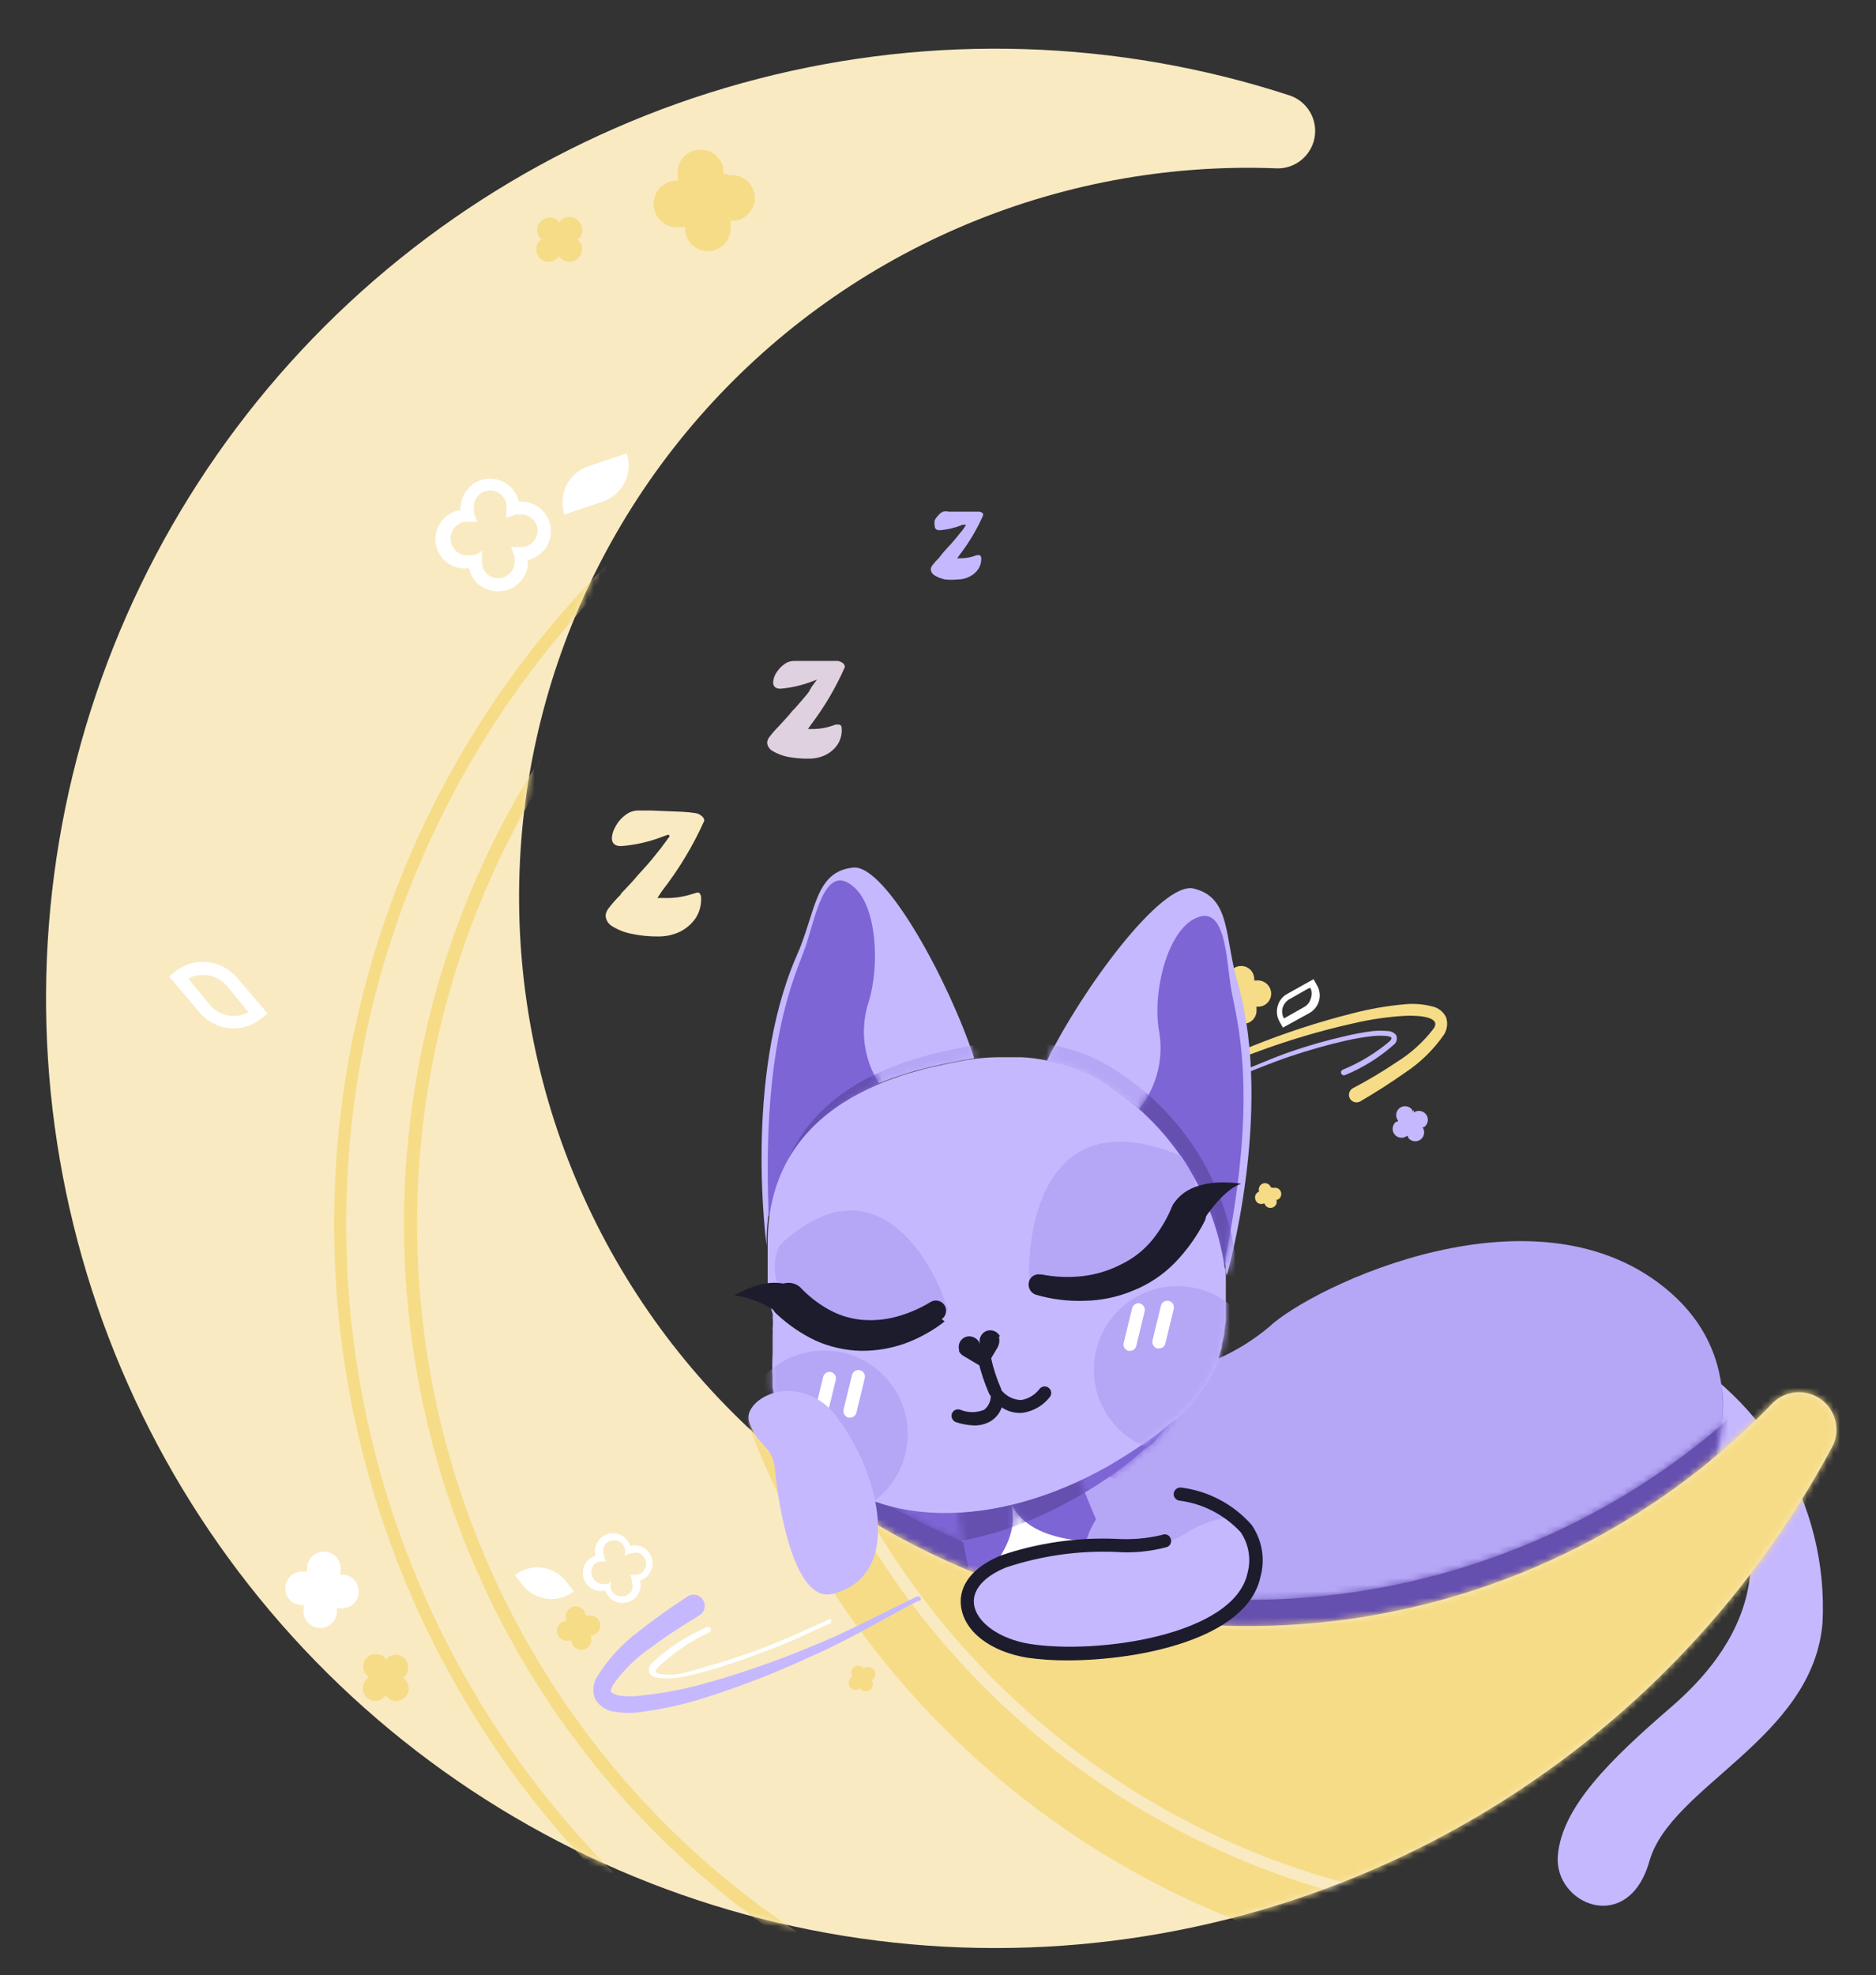 <svg width="286" height="301" viewBox="0 0 286 301" fill="none" xmlns="http://www.w3.org/2000/svg">
<rect x="0" y="0" width="286" height="301" fill="#333333" stroke="none"/>
<path d="M251.823 204.066C259.978 207.864 266.813 214.012 271.45 221.721C276.087 229.43 278.315 238.349 277.847 247.334C276.371 264.976 254.697 272.201 251.464 283.616C248.231 295.032 236.895 290.242 237.494 282.818C238.092 275.394 245.477 268.169 254.737 260.186C263.997 252.203 277.768 235.239 252.541 210.851C249.827 205.663 251.823 204.066 251.823 204.066Z" fill="#C6B8FF"/>
<mask id="mask0_764_6230" style="mask-type:luminance" maskUnits="userSpaceOnUse" x="237" y="204" width="41" height="87">
<path d="M251.823 204.066C259.978 207.864 266.813 214.012 271.45 221.721C276.087 229.43 278.315 238.349 277.847 247.334C276.371 264.976 254.697 272.201 251.464 283.616C248.231 295.032 236.895 290.242 237.494 282.818C238.092 275.394 245.477 268.169 254.737 260.186C263.997 252.203 277.768 235.239 252.541 210.851C249.827 205.663 251.823 204.066 251.823 204.066Z" fill="white"/>
</mask>
<g mask="url(#mask0_764_6230)">
<path d="M185.684 276.312C188.595 267.372 190.653 258.178 191.831 248.85C193.068 236.317 190.035 171.176 225.28 182.153C233.263 186.583 244.758 195.045 252.102 198.119C259.447 201.192 269.545 212.967 256.094 231.048C242.643 249.13 214.982 266.533 206.799 291.878C201.81 290.002 185.684 276.312 185.684 276.312Z" fill="#7E65D5"/>
</g>
<path d="M177.023 209.534C183.079 208.684 188.776 206.153 193.468 202.23C199.774 196.203 234.58 179.239 254.777 197.081C274.974 214.923 251.504 247.094 238.092 248.97C224.681 250.846 124.375 261.902 123.337 236.596C122.299 211.29 172.353 206.181 177.023 209.534Z" fill="#B6A6F6"/>
<mask id="mask1_764_6230" style="mask-type:luminance" maskUnits="userSpaceOnUse" x="123" y="189" width="140" height="64">
<path d="M177.023 209.534C183.079 208.684 188.776 206.153 193.468 202.23C199.774 196.203 234.58 179.239 254.777 197.081C274.974 214.923 251.504 247.094 238.092 248.97C224.681 250.846 124.375 261.902 123.337 236.596C122.299 211.29 172.353 206.181 177.023 209.534Z" fill="white"/>
</mask>
<g mask="url(#mask1_764_6230)">
<path d="M162.054 169.061C159.77 167.82 157.305 166.945 154.75 166.466C153.431 166.215 152.098 166.042 150.759 165.947H147.565H147.166C146.033 165.954 144.9 166.021 143.773 166.147L142.017 166.426C135.87 167.664 112.56 171.136 112.081 193.688C112.104 194.06 112.104 194.434 112.081 194.806C112.081 195.404 112.081 196.163 112.081 196.961V197.28C112.081 198.079 112.081 198.917 112.081 199.755C112.081 199.755 112.081 200.074 112.081 200.234C112.081 201.032 112.081 201.871 112.36 202.629C112.36 202.629 112.36 202.629 112.36 202.948C112.46 203.653 112.62 204.347 112.839 205.024V205.623C112.88 206.154 112.88 206.688 112.839 207.219C112.839 207.539 112.839 207.858 112.839 208.217C112.839 208.576 112.839 209.335 112.839 209.973C112.82 210.332 112.82 210.692 112.839 211.051C112.759 212.247 112.759 213.447 112.839 214.643C112.839 215.162 112.839 215.641 112.839 216.16C113.087 217.829 113.53 219.463 114.157 221.03C114.911 222.878 115.963 224.59 117.27 226.099C127.448 238.592 146.927 238.073 164.09 228.214L166.764 226.618L167.762 225.979L169.199 225.021L170.397 224.183L171.395 223.425L172.592 222.467L173.39 221.788L174.508 220.79L175.625 220.032L176.663 218.914L177.142 218.355L178.1 217.198C178.21 217.009 178.345 216.834 178.499 216.679L179.338 215.402L179.617 214.963C179.895 214.532 180.136 214.078 180.335 213.606C180.35 213.473 180.35 213.339 180.335 213.206C180.575 212.727 180.775 212.248 180.974 211.77V211.37C181.17 210.877 181.33 210.37 181.453 209.854V209.494L181.812 207.858C181.793 207.752 181.793 207.644 181.812 207.539C181.812 206.98 181.812 206.381 182.012 205.782V205.663C182.012 205.024 182.012 204.425 182.012 203.747C182.012 203.068 182.012 202.39 182.012 201.671C181.972 200.922 181.892 200.176 181.772 199.436C181.772 198.917 181.772 198.438 181.772 197.919C180.89 191.928 178.656 186.217 175.24 181.217C171.824 176.217 167.315 172.06 162.054 169.061Z" fill="#7E65D5"/>
<mask id="mask2_764_6230" style="mask-type:luminance" maskUnits="userSpaceOnUse" x="112" y="165" width="71" height="71">
<path d="M162.054 169.061C159.77 167.82 157.305 166.945 154.75 166.466C153.431 166.215 152.098 166.042 150.759 165.947H147.565H147.166C146.033 165.954 144.9 166.021 143.773 166.147L142.017 166.426C135.87 167.664 112.56 171.136 112.081 193.688C112.104 194.06 112.104 194.434 112.081 194.806C112.081 195.404 112.081 196.163 112.081 196.961V197.28C112.081 198.079 112.081 198.917 112.081 199.755C112.081 199.755 112.081 200.074 112.081 200.234C112.081 201.032 112.081 201.871 112.36 202.629C112.36 202.629 112.36 202.629 112.36 202.948C112.46 203.653 112.62 204.347 112.839 205.024V205.623C112.88 206.154 112.88 206.688 112.839 207.219C112.839 207.539 112.839 207.858 112.839 208.217C112.839 208.576 112.839 209.335 112.839 209.973C112.82 210.332 112.82 210.692 112.839 211.051C112.759 212.247 112.759 213.447 112.839 214.643C112.839 215.162 112.839 215.641 112.839 216.16C113.087 217.829 113.53 219.463 114.157 221.03C114.911 222.878 115.963 224.59 117.27 226.099C127.448 238.592 146.927 238.073 164.09 228.214L166.764 226.618L167.762 225.979L169.199 225.021L170.397 224.183L171.395 223.425L172.592 222.467L173.39 221.788L174.508 220.79L175.625 220.032L176.663 218.914L177.142 218.355L178.1 217.198C178.21 217.009 178.345 216.834 178.499 216.679L179.338 215.402L179.617 214.963C179.895 214.532 180.136 214.078 180.335 213.606C180.35 213.473 180.35 213.339 180.335 213.206C180.575 212.727 180.775 212.248 180.974 211.77V211.37C181.17 210.877 181.33 210.37 181.453 209.854V209.494L181.812 207.858C181.793 207.752 181.793 207.644 181.812 207.539C181.812 206.98 181.812 206.381 182.012 205.782V205.663C182.012 205.024 182.012 204.425 182.012 203.747C182.012 203.068 182.012 202.39 182.012 201.671C181.972 200.922 181.892 200.176 181.772 199.436C181.772 198.917 181.772 198.438 181.772 197.919C180.89 191.928 178.656 186.217 175.24 181.217C171.824 176.217 167.315 172.06 162.054 169.061Z" fill="white"/>
</mask>
<g mask="url(#mask2_764_6230)">
<path d="M174.668 226.299C181.7 226.299 187.401 220.598 187.401 213.566C187.401 206.534 181.7 200.833 174.668 200.833C167.636 200.833 161.935 206.534 161.935 213.566C161.935 220.598 167.636 226.299 174.668 226.299Z" fill="#7E65D5"/>
<path d="M120.783 236.158C127.815 236.158 133.515 230.457 133.515 223.425C133.515 216.393 127.815 210.692 120.783 210.692C113.75 210.692 108.05 216.393 108.05 223.425C108.05 230.457 113.75 236.158 120.783 236.158Z" fill="#7E65D5"/>
</g>
<path d="M231.826 235.758C216.468 241.953 199.92 244.636 183.392 243.613C166.863 242.59 150.773 237.886 136.296 229.844C121.82 221.803 109.324 210.627 99.722 197.135C90.12 183.643 83.655 168.176 80.8 151.864C77.944 135.552 78.77 118.808 83.218 102.857C87.666 86.905 95.623 72.15 106.506 59.669C117.39 47.188 130.926 37.297 146.123 30.72C161.321 24.143 177.797 21.046 194.346 21.655C195.744 21.765 197.133 21.355 198.249 20.506C199.365 19.657 200.129 18.426 200.396 17.049C200.662 15.672 200.412 14.245 199.694 13.041C198.976 11.836 197.839 10.939 196.501 10.519C170.311 2.003 142.236 1.137 115.571 8.021C88.906 14.905 64.758 29.254 45.964 49.383C27.169 69.512 14.507 94.585 9.465 121.659C4.423 148.732 7.21 176.683 17.498 202.228C27.787 227.773 45.15 249.853 67.549 265.874C89.948 281.896 116.453 291.195 143.952 292.679C171.451 294.162 198.803 287.77 222.796 274.251C246.789 260.733 266.427 240.649 279.404 216.36C279.983 215.154 280.12 213.783 279.791 212.486C279.463 211.189 278.689 210.049 277.605 209.265C276.521 208.481 275.197 208.102 273.862 208.195C272.528 208.288 271.268 208.847 270.304 209.774C259.462 221.062 246.347 229.919 231.826 235.758Z" fill="#6550B0"/>
<mask id="mask3_764_6230" style="mask-type:luminance" maskUnits="userSpaceOnUse" x="7" y="3" width="273" height="290">
<path d="M231.826 235.758C216.468 241.953 199.92 244.636 183.392 243.613C166.863 242.59 150.773 237.886 136.296 229.844C121.82 221.803 109.324 210.627 99.722 197.135C90.12 183.643 83.655 168.176 80.8 151.864C77.944 135.552 78.77 118.808 83.218 102.857C87.666 86.905 95.623 72.15 106.506 59.669C117.39 47.188 130.926 37.297 146.123 30.72C161.321 24.143 177.797 21.046 194.346 21.655C195.744 21.765 197.133 21.355 198.249 20.506C199.365 19.657 200.129 18.426 200.396 17.049C200.662 15.672 200.412 14.245 199.694 13.041C198.976 11.836 197.839 10.939 196.501 10.519C170.311 2.003 142.236 1.137 115.571 8.021C88.906 14.905 64.758 29.254 45.964 49.383C27.169 69.512 14.507 94.585 9.465 121.659C4.423 148.732 7.21 176.683 17.498 202.228C27.787 227.773 45.15 249.853 67.549 265.874C89.948 281.896 116.453 291.195 143.952 292.679C171.451 294.162 198.803 287.77 222.796 274.251C246.789 260.733 266.427 240.649 279.404 216.36C279.983 215.154 280.12 213.783 279.791 212.486C279.463 211.189 278.689 210.049 277.605 209.265C276.521 208.481 275.197 208.102 273.862 208.195C272.528 208.288 271.268 208.847 270.304 209.774C259.462 221.062 246.347 229.919 231.826 235.758Z" fill="white"/>
</mask>
<g mask="url(#mask3_764_6230)">
<path d="M236.216 297.666C308.235 297.666 366.618 239.283 366.618 167.264C366.618 95.245 308.235 36.862 236.216 36.862C164.197 36.862 105.814 95.245 105.814 167.264C105.814 239.283 164.197 297.666 236.216 297.666Z" fill="#6550B0"/>
<path d="M236.216 287.887C302.834 287.887 356.839 233.882 356.839 167.264C356.839 100.646 302.834 46.642 236.216 46.642C169.598 46.642 115.594 100.646 115.594 167.264C115.594 233.882 169.598 287.887 236.216 287.887Z" fill="#6550B0"/>
<path d="M192.989 312.953C265.008 312.953 323.391 254.571 323.391 182.552C323.391 110.533 265.008 52.15 192.989 52.15C120.97 52.15 62.587 110.533 62.587 182.552C62.587 254.571 120.97 312.953 192.989 312.953Z" fill="#6550B0"/>
<path d="M192.989 323.69C270.937 323.69 334.127 260.5 334.127 182.551C334.127 104.603 270.937 41.413 192.989 41.413C115.04 41.413 51.85 104.603 51.85 182.551C51.85 260.5 115.04 323.69 192.989 323.69Z" fill="#6550B0"/>
</g>
</g>
<path d="M150.998 242.464C150.998 242.464 148.324 231.647 150.998 227.496C153.672 223.345 163.811 229.572 165.328 236.796C166.844 244.021 156.666 245.458 155.03 244.3C153.77 243.518 152.415 242.901 150.998 242.464Z" fill="white"/>
<mask id="mask4_764_6230" style="mask-type:luminance" maskUnits="userSpaceOnUse" x="149" y="226" width="17" height="19">
<path d="M150.998 242.464C150.998 242.464 148.324 231.647 150.998 227.496C153.672 223.345 163.811 229.572 165.328 236.796C166.844 244.021 156.666 245.458 155.03 244.3C153.77 243.518 152.415 242.901 150.998 242.464Z" fill="white"/>
</mask>
<g mask="url(#mask4_764_6230)">
<path d="M162.054 169.061C159.77 167.82 157.305 166.945 154.75 166.466C153.431 166.215 152.098 166.042 150.759 165.947H147.565H147.166C146.033 165.954 144.9 166.021 143.773 166.147L142.017 166.426C135.87 167.664 112.56 171.136 112.081 193.688C112.104 194.06 112.104 194.434 112.081 194.806C112.081 195.404 112.081 196.163 112.081 196.961V197.28C112.081 198.079 112.081 198.917 112.081 199.755C112.081 199.755 112.081 200.074 112.081 200.234C112.081 201.032 112.081 201.871 112.36 202.629C112.36 202.629 112.36 202.629 112.36 202.948C112.46 203.653 112.62 204.347 112.839 205.024V205.623C112.88 206.154 112.88 206.688 112.839 207.219C112.839 207.539 112.839 207.858 112.839 208.217C112.839 208.576 112.839 209.335 112.839 209.973C112.82 210.332 112.82 210.692 112.839 211.051C112.759 212.247 112.759 213.447 112.839 214.643C112.839 215.162 112.839 215.641 112.839 216.16C113.087 217.829 113.53 219.463 114.157 221.03C114.911 222.878 115.963 224.59 117.27 226.099C127.448 238.592 146.927 238.073 164.09 228.214L166.764 226.618L167.762 225.979L169.199 225.021L170.397 224.183L171.395 223.425L172.592 222.467L173.39 221.788L174.508 220.79L175.625 220.032L176.663 218.914L177.142 218.355L178.1 217.198C178.21 217.009 178.345 216.834 178.499 216.679L179.338 215.402L179.617 214.963C179.895 214.532 180.136 214.078 180.335 213.606C180.35 213.473 180.35 213.339 180.335 213.206C180.575 212.727 180.775 212.248 180.974 211.77V211.37C181.17 210.877 181.33 210.37 181.453 209.854V209.494L181.812 207.858C181.793 207.752 181.793 207.644 181.812 207.539C181.812 206.98 181.812 206.381 182.012 205.782V205.663C182.012 205.024 182.012 204.425 182.012 203.747C182.012 203.068 182.012 202.39 182.012 201.671C181.972 200.922 181.892 200.176 181.772 199.436C181.772 198.917 181.772 198.438 181.772 197.919C180.89 191.928 178.656 186.217 175.24 181.217C171.824 176.217 167.315 172.06 162.054 169.061Z" fill="#ECE7FF"/>
<mask id="mask5_764_6230" style="mask-type:luminance" maskUnits="userSpaceOnUse" x="112" y="165" width="71" height="71">
<path d="M162.054 169.061C159.77 167.82 157.305 166.945 154.75 166.466C153.431 166.215 152.098 166.042 150.759 165.947H147.565H147.166C146.033 165.954 144.9 166.021 143.773 166.147L142.017 166.426C135.87 167.664 112.56 171.136 112.081 193.688C112.104 194.06 112.104 194.434 112.081 194.806C112.081 195.404 112.081 196.163 112.081 196.961V197.28C112.081 198.079 112.081 198.917 112.081 199.755C112.081 199.755 112.081 200.074 112.081 200.234C112.081 201.032 112.081 201.871 112.36 202.629C112.36 202.629 112.36 202.629 112.36 202.948C112.46 203.653 112.62 204.347 112.839 205.024V205.623C112.88 206.154 112.88 206.688 112.839 207.219C112.839 207.539 112.839 207.858 112.839 208.217C112.839 208.576 112.839 209.335 112.839 209.973C112.82 210.332 112.82 210.692 112.839 211.051C112.759 212.247 112.759 213.447 112.839 214.643C112.839 215.162 112.839 215.641 112.839 216.16C113.087 217.829 113.53 219.463 114.157 221.03C114.911 222.878 115.963 224.59 117.27 226.099C127.448 238.592 146.927 238.073 164.09 228.214L166.764 226.618L167.762 225.979L169.199 225.021L170.397 224.183L171.395 223.425L172.592 222.467L173.39 221.788L174.508 220.79L175.625 220.032L176.663 218.914L177.142 218.355L178.1 217.198C178.21 217.009 178.345 216.834 178.499 216.679L179.338 215.402L179.617 214.963C179.895 214.532 180.136 214.078 180.335 213.606C180.35 213.473 180.35 213.339 180.335 213.206C180.575 212.727 180.775 212.248 180.974 211.77V211.37C181.17 210.877 181.33 210.37 181.453 209.854V209.494L181.812 207.858C181.793 207.752 181.793 207.644 181.812 207.539C181.812 206.98 181.812 206.381 182.012 205.782V205.663C182.012 205.024 182.012 204.425 182.012 203.747C182.012 203.068 182.012 202.39 182.012 201.671C181.972 200.922 181.892 200.176 181.772 199.436C181.772 198.917 181.772 198.438 181.772 197.919C180.89 191.928 178.656 186.217 175.24 181.217C171.824 176.217 167.315 172.06 162.054 169.061Z" fill="white"/>
</mask>
<g mask="url(#mask5_764_6230)">
<path d="M174.668 226.299C181.7 226.299 187.401 220.598 187.401 213.566C187.401 206.534 181.7 200.833 174.668 200.833C167.636 200.833 161.935 206.534 161.935 213.566C161.935 220.598 167.636 226.299 174.668 226.299Z" fill="#ECE7FF"/>
</g>
</g>
<path d="M148.164 241.825C148.164 241.825 156.427 235.758 153.952 228.534C156.427 235.798 168.601 234.88 168.601 234.88C165.906 229.212 163.702 223.323 162.015 217.278C158.554 218.301 155.346 220.037 152.596 222.374C149.846 224.711 147.616 227.598 146.049 230.849" fill="#7E65D5"/>
<mask id="mask6_764_6230" style="mask-type:luminance" maskUnits="userSpaceOnUse" x="146" y="217" width="23" height="25">
<path d="M148.164 241.825C148.164 241.825 156.427 235.758 153.952 228.534C156.427 235.798 168.601 234.88 168.601 234.88C165.906 229.212 163.702 223.323 162.015 217.278C158.554 218.301 155.346 220.037 152.596 222.374C149.846 224.711 147.616 227.598 146.049 230.849" fill="white"/>
</mask>
<g mask="url(#mask6_764_6230)">
<path d="M162.054 169.061C159.77 167.82 157.305 166.945 154.75 166.466C153.431 166.215 152.098 166.042 150.759 165.947H147.565H147.166C146.033 165.954 144.9 166.021 143.773 166.147L142.017 166.426C135.87 167.664 112.56 171.136 112.081 193.688C112.104 194.06 112.104 194.434 112.081 194.806C112.081 195.404 112.081 196.163 112.081 196.961V197.28C112.081 198.079 112.081 198.917 112.081 199.755C112.081 199.755 112.081 200.074 112.081 200.234C112.081 201.032 112.081 201.871 112.36 202.629C112.36 202.629 112.36 202.629 112.36 202.948C112.46 203.653 112.62 204.347 112.839 205.024V205.623C112.88 206.154 112.88 206.688 112.839 207.219C112.839 207.539 112.839 207.858 112.839 208.217C112.839 208.576 112.839 209.335 112.839 209.973C112.82 210.332 112.82 210.692 112.839 211.051C112.759 212.247 112.759 213.447 112.839 214.643C112.839 215.162 112.839 215.641 112.839 216.16C113.087 217.829 113.53 219.463 114.157 221.03C114.911 222.878 115.963 224.59 117.27 226.099C127.448 238.592 146.927 238.073 164.09 228.214L166.764 226.618L167.762 225.979L169.199 225.021L170.397 224.183L171.395 223.425L172.592 222.467L173.39 221.788L174.508 220.79L175.625 220.032L176.663 218.914L177.142 218.355L178.1 217.198C178.21 217.009 178.345 216.834 178.499 216.679L179.338 215.402L179.617 214.963C179.895 214.532 180.136 214.078 180.335 213.606C180.35 213.473 180.35 213.339 180.335 213.206C180.575 212.727 180.775 212.248 180.974 211.77V211.37C181.17 210.877 181.33 210.37 181.453 209.854V209.494L181.812 207.858C181.793 207.752 181.793 207.644 181.812 207.539C181.812 206.98 181.812 206.381 182.012 205.782V205.663C182.012 205.024 182.012 204.425 182.012 203.747C182.012 203.068 182.012 202.39 182.012 201.671C181.972 200.922 181.892 200.176 181.772 199.436C181.772 198.917 181.772 198.438 181.772 197.919C180.89 191.928 178.656 186.217 175.24 181.217C171.824 176.217 167.315 172.06 162.054 169.061Z" fill="#6550B0"/>
<mask id="mask7_764_6230" style="mask-type:luminance" maskUnits="userSpaceOnUse" x="112" y="165" width="71" height="71">
<path d="M162.054 169.061C159.77 167.82 157.305 166.945 154.75 166.466C153.431 166.215 152.098 166.042 150.759 165.947H147.565H147.166C146.033 165.954 144.9 166.021 143.773 166.147L142.017 166.426C135.87 167.664 112.56 171.136 112.081 193.688C112.104 194.06 112.104 194.434 112.081 194.806C112.081 195.404 112.081 196.163 112.081 196.961V197.28C112.081 198.079 112.081 198.917 112.081 199.755C112.081 199.755 112.081 200.074 112.081 200.234C112.081 201.032 112.081 201.871 112.36 202.629C112.36 202.629 112.36 202.629 112.36 202.948C112.46 203.653 112.62 204.347 112.839 205.024V205.623C112.88 206.154 112.88 206.688 112.839 207.219C112.839 207.539 112.839 207.858 112.839 208.217C112.839 208.576 112.839 209.335 112.839 209.973C112.82 210.332 112.82 210.692 112.839 211.051C112.759 212.247 112.759 213.447 112.839 214.643C112.839 215.162 112.839 215.641 112.839 216.16C113.087 217.829 113.53 219.463 114.157 221.03C114.911 222.878 115.963 224.59 117.27 226.099C127.448 238.592 146.927 238.073 164.09 228.214L166.764 226.618L167.762 225.979L169.199 225.021L170.397 224.183L171.395 223.425L172.592 222.467L173.39 221.788L174.508 220.79L175.625 220.032L176.663 218.914L177.142 218.355L178.1 217.198C178.21 217.009 178.345 216.834 178.499 216.679L179.338 215.402L179.617 214.963C179.895 214.532 180.136 214.078 180.335 213.606C180.35 213.473 180.35 213.339 180.335 213.206C180.575 212.727 180.775 212.248 180.974 211.77V211.37C181.17 210.877 181.33 210.37 181.453 209.854V209.494L181.812 207.858C181.793 207.752 181.793 207.644 181.812 207.539C181.812 206.98 181.812 206.381 182.012 205.782V205.663C182.012 205.024 182.012 204.425 182.012 203.747C182.012 203.068 182.012 202.39 182.012 201.671C181.972 200.922 181.892 200.176 181.772 199.436C181.772 198.917 181.772 198.438 181.772 197.919C180.89 191.928 178.656 186.217 175.24 181.217C171.824 176.217 167.315 172.06 162.054 169.061Z" fill="white"/>
</mask>
<g mask="url(#mask7_764_6230)">
<path d="M174.668 226.299C181.7 226.299 187.401 220.598 187.401 213.566C187.401 206.534 181.7 200.833 174.668 200.833C167.636 200.833 161.935 206.534 161.935 213.566C161.935 220.598 167.636 226.299 174.668 226.299Z" fill="#6550B0"/>
</g>
</g>
<path d="M191.591 149.422H191.192C191.232 149.292 191.232 149.153 191.192 149.023C191.172 148.762 191.1 148.508 190.98 148.276C190.86 148.043 190.695 147.837 190.494 147.67C190.293 147.502 190.061 147.377 189.81 147.301C189.56 147.225 189.297 147.2 189.037 147.227C188.776 147.247 188.522 147.319 188.289 147.439C188.057 147.559 187.851 147.724 187.683 147.925C187.516 148.126 187.39 148.359 187.314 148.609C187.238 148.859 187.213 149.122 187.241 149.383C187.218 149.515 187.218 149.65 187.241 149.782H186.802C186.275 149.842 185.794 150.105 185.458 150.515C185.123 150.925 184.96 151.449 185.005 151.977C185.03 152.24 185.107 152.495 185.231 152.727C185.355 152.96 185.524 153.166 185.728 153.333C185.933 153.5 186.168 153.625 186.421 153.7C186.673 153.776 186.938 153.801 187.201 153.773H187.6C187.56 153.903 187.56 154.042 187.6 154.172C187.62 154.435 187.692 154.69 187.811 154.925C187.931 155.16 188.095 155.368 188.296 155.539C188.496 155.709 188.728 155.839 188.979 155.919C189.229 156 189.493 156.03 189.755 156.008C190.018 155.983 190.273 155.907 190.506 155.783C190.738 155.658 190.944 155.489 191.111 155.285C191.278 155.081 191.403 154.846 191.479 154.593C191.554 154.341 191.579 154.075 191.551 153.813C191.57 153.681 191.57 153.546 191.551 153.414H191.991C192.513 153.363 192.995 153.109 193.331 152.705C193.668 152.302 193.831 151.782 193.787 151.259C193.736 150.725 193.477 150.233 193.066 149.89C192.655 149.546 192.125 149.378 191.591 149.422Z" fill="#F6DC87"/>
<path d="M176.464 166.027C181.293 163.832 185.963 161.277 190.953 159.401C195.891 157.411 200.959 155.758 206.12 154.452C208.738 153.764 211.408 153.297 214.103 153.055C215.521 152.909 216.954 153.017 218.334 153.374C218.787 153.47 219.213 153.667 219.579 153.95C219.946 154.234 220.243 154.596 220.45 155.011C220.6 155.452 220.65 155.921 220.594 156.384C220.539 156.847 220.381 157.292 220.131 157.685C218.529 159.995 216.496 161.974 214.143 163.513C211.948 165.069 209.673 166.506 207.358 167.863C207.092 168.008 206.781 168.043 206.49 167.961C206.199 167.879 205.952 167.686 205.801 167.424C205.653 167.164 205.612 166.856 205.686 166.565C205.761 166.275 205.945 166.025 206.2 165.868C208.507 164.661 210.746 163.328 212.906 161.876C215.037 160.556 216.916 158.867 218.454 156.887C219.931 155.051 216.578 154.691 214.143 154.811C211.549 154.968 208.972 155.342 206.44 155.929C201.284 157.073 196.215 158.58 191.272 160.439C186.283 162.155 181.533 164.431 176.663 166.586C176.61 166.622 176.548 166.641 176.484 166.641C176.42 166.641 176.357 166.622 176.304 166.586C176.267 166.576 176.233 166.558 176.203 166.534C176.173 166.51 176.148 166.481 176.13 166.448C176.111 166.414 176.1 166.378 176.095 166.34C176.091 166.302 176.094 166.263 176.104 166.227C176.115 166.19 176.133 166.156 176.156 166.126C176.18 166.096 176.209 166.071 176.243 166.053C176.276 166.034 176.313 166.022 176.351 166.018C176.389 166.014 176.427 166.017 176.464 166.027Z" fill="#F6DC87"/>
<path d="M188.638 163.472C191.352 162.435 193.986 161.237 196.62 160.319C199.255 159.401 202.169 158.563 205.003 157.924C206.423 157.578 207.863 157.311 209.313 157.126C210.071 157.066 210.831 157.066 211.589 157.126C211.825 157.135 212.057 157.193 212.27 157.296C212.483 157.399 212.672 157.545 212.826 157.725C212.945 157.961 212.982 158.231 212.931 158.491C212.881 158.751 212.745 158.987 212.547 159.162C210.339 161.127 207.816 162.706 205.082 163.832C205.03 163.858 204.973 163.873 204.915 163.878C204.856 163.882 204.797 163.874 204.742 163.856C204.686 163.837 204.635 163.808 204.59 163.77C204.546 163.731 204.51 163.684 204.484 163.632C204.458 163.58 204.442 163.523 204.438 163.464C204.434 163.406 204.441 163.347 204.46 163.291C204.478 163.236 204.507 163.184 204.546 163.14C204.584 163.096 204.631 163.06 204.683 163.033C207.308 161.96 209.746 160.478 211.908 158.643C212.347 158.084 212.147 158.044 211.429 157.884C210.738 157.824 210.044 157.824 209.353 157.884C207.931 158.046 206.518 158.286 205.122 158.603C202.328 159.241 199.534 160.04 196.78 160.958C194.026 161.876 191.392 162.993 188.797 163.991C188.797 163.991 188.478 163.991 188.438 163.991C188.369 163.965 188.314 163.912 188.284 163.845C188.254 163.777 188.252 163.701 188.278 163.632C188.305 163.563 188.357 163.508 188.425 163.478C188.492 163.448 188.569 163.446 188.638 163.472Z" fill="#C6B8FF"/>
<path d="M215.54 169.18L215.301 169.38V169.14C215.196 168.996 215.064 168.874 214.912 168.781C214.76 168.688 214.591 168.626 214.415 168.598C214.239 168.57 214.059 168.578 213.886 168.619C213.712 168.661 213.549 168.736 213.405 168.841C213.261 168.946 213.139 169.078 213.046 169.23C212.953 169.382 212.89 169.551 212.863 169.727C212.835 169.903 212.842 170.083 212.884 170.256C212.925 170.43 213.001 170.593 213.106 170.737V170.937H212.866C212.575 171.148 212.38 171.467 212.324 171.823C212.268 172.178 212.355 172.542 212.567 172.833C212.778 173.124 213.097 173.319 213.453 173.375C213.808 173.431 214.172 173.344 214.463 173.132H214.662C214.651 173.211 214.651 173.292 214.662 173.371C214.767 173.516 214.899 173.638 215.051 173.731C215.203 173.824 215.372 173.886 215.548 173.914C215.724 173.942 215.904 173.934 216.077 173.893C216.251 173.851 216.414 173.776 216.558 173.671C216.702 173.566 216.824 173.434 216.917 173.282C217.011 173.13 217.073 172.961 217.101 172.785C217.128 172.609 217.121 172.429 217.08 172.256C217.038 172.082 216.962 171.919 216.858 171.775H217.097C217.244 171.673 217.369 171.543 217.465 171.392C217.562 171.241 217.628 171.073 217.659 170.897C217.691 170.721 217.687 170.541 217.649 170.366C217.611 170.191 217.539 170.026 217.436 169.879C217.334 169.732 217.204 169.607 217.053 169.51C216.903 169.414 216.735 169.348 216.559 169.317C216.383 169.285 216.202 169.289 216.027 169.327C215.853 169.365 215.687 169.437 215.54 169.54V169.18Z" fill="#C6B8FF"/>
<path d="M193.747 180.955C193.665 180.719 193.494 180.524 193.27 180.412C193.046 180.3 192.787 180.28 192.549 180.357C192.31 180.447 192.114 180.626 192.003 180.856C191.891 181.086 191.873 181.35 191.95 181.594C191.832 181.638 191.724 181.706 191.632 181.792C191.54 181.878 191.466 181.982 191.414 182.097C191.362 182.212 191.333 182.336 191.33 182.462C191.326 182.588 191.347 182.714 191.392 182.831C191.428 182.952 191.488 183.063 191.568 183.159C191.649 183.255 191.749 183.334 191.861 183.39C191.973 183.446 192.096 183.479 192.221 183.486C192.346 183.492 192.471 183.474 192.589 183.43H192.789C192.825 183.55 192.885 183.662 192.965 183.758C193.046 183.854 193.146 183.933 193.258 183.989C193.37 184.045 193.493 184.077 193.618 184.084C193.743 184.091 193.868 184.072 193.986 184.029C194.106 183.993 194.218 183.933 194.314 183.852C194.41 183.771 194.489 183.672 194.545 183.56C194.601 183.448 194.633 183.325 194.64 183.2C194.647 183.074 194.628 182.949 194.585 182.831H194.784C194.999 182.73 195.168 182.552 195.26 182.333C195.351 182.114 195.357 181.868 195.278 181.644C195.198 181.421 195.038 181.234 194.829 181.122C194.62 181.009 194.376 180.978 194.146 181.035L193.747 180.955Z" fill="#F6DC87"/>
<path d="M195.583 156.607L195.064 155.689C194.862 155.336 194.733 154.945 194.685 154.54C194.637 154.136 194.671 153.726 194.785 153.334C194.884 152.935 195.068 152.562 195.322 152.238C195.577 151.915 195.897 151.649 196.262 151.458L200.253 149.223L200.772 150.141C200.982 150.498 201.118 150.894 201.172 151.305C201.226 151.716 201.196 152.133 201.084 152.532C200.972 152.931 200.781 153.303 200.521 153.626C200.262 153.949 199.94 154.217 199.574 154.412L195.583 156.607ZM199.574 150.58L196.541 152.297C196.063 152.585 195.708 153.04 195.543 153.574C195.39 154.124 195.462 154.713 195.743 155.21L198.776 153.494C199.027 153.363 199.249 153.182 199.427 152.963C199.606 152.743 199.737 152.489 199.814 152.217C200.01 151.703 200.01 151.134 199.814 150.62L199.574 150.58Z" fill="white"/>
<path d="M146.767 161.557L148.523 161.277C144.811 149.902 135.072 131.74 130.082 132.219C124.095 132.818 124.415 139.164 121.341 145.91C113.358 164.51 116.871 189.816 116.871 189.816V188.699C117.31 166.267 140.62 162.794 146.767 161.557Z" fill="#C6B8FF"/>
<mask id="mask8_764_6230" style="mask-type:luminance" maskUnits="userSpaceOnUse" x="116" y="132" width="33" height="58">
<path d="M146.767 161.557L148.523 161.277C144.811 149.902 135.072 131.74 130.082 132.219C124.095 132.818 124.415 139.164 121.341 145.91C113.358 164.51 116.871 189.816 116.871 189.816V188.699C117.31 166.267 140.62 162.794 146.767 161.557Z" fill="white"/>
</mask>
<g mask="url(#mask8_764_6230)">
<path d="M168.082 161.916C165.809 160.689 163.358 159.827 160.817 159.361C159.504 159.075 158.168 158.901 156.826 158.842C155.828 158.842 154.75 158.842 153.632 158.842H153.273C152.116 158.842 150.958 158.842 149.84 159.082L148.084 159.361C141.937 160.599 118.667 164.071 118.188 186.583C118.188 186.902 118.188 187.302 118.188 187.701C118.188 188.1 118.188 189.098 118.188 189.896V190.215C118.188 191.014 118.188 191.852 118.188 192.65C118.208 192.809 118.208 192.97 118.188 193.129C118.188 193.967 118.388 194.806 118.507 195.524C118.507 195.524 118.507 195.764 118.507 195.883C118.625 196.571 118.785 197.251 118.986 197.919C119.009 198.131 119.009 198.345 118.986 198.558C119.044 199.088 119.044 199.624 118.986 200.154C119.004 200.487 119.004 200.82 118.986 201.152C118.986 201.671 118.986 202.27 118.986 202.908C119.006 203.267 119.006 203.627 118.986 203.986C118.926 205.183 118.926 206.382 118.986 207.578C118.986 208.057 118.986 208.576 118.986 209.095C119.196 210.754 119.626 212.379 120.264 213.925C121.174 215.759 122.344 217.452 123.736 218.954C133.954 231.407 153.393 230.929 170.596 221.07L173.27 219.433L174.268 218.794L175.705 217.836L176.863 216.998L177.901 216.28L179.058 215.322L179.856 214.643C180.248 214.318 180.621 213.972 180.974 213.605L181.613 213.007L182.65 211.929L183.169 211.37L184.087 210.173L184.487 209.694C184.806 209.255 185.045 208.856 185.325 208.417L185.604 207.977C185.884 207.538 186.123 207.059 186.363 206.62C186.412 206.467 186.479 206.32 186.562 206.181L187.161 204.744V204.385L187.64 202.828C187.64 202.828 187.64 202.828 187.64 202.509C187.793 201.972 187.913 201.425 187.999 200.873C187.999 200.873 187.999 200.673 187.999 200.553C187.999 200.434 187.999 199.396 188.239 198.797V198.558C188.239 197.919 188.239 197.28 188.239 196.642C188.278 195.964 188.278 195.284 188.239 194.606C188.239 193.848 188.239 193.129 188.239 192.331C188.239 191.533 188.239 191.333 188.239 190.814C187.297 184.782 184.992 179.044 181.499 174.036C178.006 169.028 173.417 164.883 168.082 161.916Z" fill="#B6A6F6"/>
</g>
<path d="M181.972 135.412C177.062 134.255 164.888 150.899 159.62 161.636C162.158 162.108 164.609 162.97 166.884 164.191C172.149 167.153 176.678 171.264 180.134 176.219C183.589 181.175 185.882 186.846 186.842 192.81C186.842 193.329 186.842 193.848 187.041 194.327C187.041 194.327 194.146 169.659 188.797 150.141C186.602 143.036 187.8 136.809 181.972 135.412Z" fill="#C6B8FF"/>
<mask id="mask9_764_6230" style="mask-type:luminance" maskUnits="userSpaceOnUse" x="159" y="135" width="32" height="60">
<path d="M181.972 135.412C177.062 134.255 164.888 150.899 159.62 161.636C162.158 162.108 164.609 162.97 166.884 164.191C172.149 167.153 176.678 171.264 180.134 176.219C183.589 181.175 185.882 186.846 186.842 192.81C186.842 193.329 186.842 193.848 187.041 194.327C187.041 194.327 194.146 169.659 188.797 150.141C186.602 143.036 187.8 136.809 181.972 135.412Z" fill="white"/>
</mask>
<g mask="url(#mask9_764_6230)">
<path d="M168.082 161.916C165.809 160.689 163.358 159.827 160.817 159.361C159.504 159.075 158.168 158.901 156.826 158.842C155.828 158.842 154.75 158.842 153.632 158.842H153.273C152.116 158.842 150.958 158.842 149.84 159.082L148.084 159.361C141.937 160.599 118.667 164.071 118.188 186.583C118.188 186.902 118.188 187.302 118.188 187.701C118.188 188.1 118.188 189.098 118.188 189.896V190.215C118.188 191.014 118.188 191.852 118.188 192.65C118.208 192.809 118.208 192.97 118.188 193.129C118.188 193.967 118.388 194.806 118.507 195.524C118.507 195.524 118.507 195.764 118.507 195.883C118.625 196.571 118.785 197.251 118.986 197.919C119.009 198.131 119.009 198.345 118.986 198.558C119.044 199.088 119.044 199.624 118.986 200.154C119.004 200.487 119.004 200.82 118.986 201.152C118.986 201.671 118.986 202.27 118.986 202.908C119.006 203.267 119.006 203.627 118.986 203.986C118.926 205.183 118.926 206.382 118.986 207.578C118.986 208.057 118.986 208.576 118.986 209.095C119.196 210.754 119.626 212.379 120.264 213.925C121.174 215.759 122.344 217.452 123.736 218.954C133.954 231.407 153.393 230.929 170.596 221.07L173.27 219.433L174.268 218.794L175.705 217.836L176.863 216.998L177.901 216.28L179.058 215.322L179.856 214.643C180.248 214.318 180.621 213.972 180.974 213.605L181.613 213.007L182.65 211.929L183.169 211.37L184.087 210.173L184.487 209.694C184.806 209.255 185.045 208.856 185.325 208.417L185.604 207.977C185.884 207.538 186.123 207.059 186.363 206.62C186.412 206.467 186.479 206.32 186.562 206.181L187.161 204.744V204.385L187.64 202.828C187.64 202.828 187.64 202.828 187.64 202.509C187.793 201.972 187.913 201.425 187.999 200.873C187.999 200.873 187.999 200.673 187.999 200.553C187.999 200.434 187.999 199.396 188.239 198.797V198.558C188.239 197.919 188.239 197.28 188.239 196.642C188.278 195.964 188.278 195.284 188.239 194.606C188.239 193.848 188.239 193.129 188.239 192.331C188.239 191.533 188.239 191.333 188.239 190.814C187.297 184.782 184.992 179.044 181.499 174.036C178.006 169.028 173.417 164.883 168.082 161.916Z" fill="#B6A6F6"/>
</g>
<path d="M181.772 140.202C186.921 137.129 186.921 146.19 187.68 150.66C188.438 155.131 191.991 165.908 186.842 191.533C186.866 191.732 186.866 191.933 186.842 192.132C186.842 193.169 186.842 193.928 184.447 185.226C182.231 179.062 178.314 173.651 173.151 169.62C174.621 167.971 175.706 166.017 176.327 163.897C176.949 161.778 177.091 159.547 176.743 157.366C175.626 151.658 177.741 142.637 181.772 140.202Z" fill="#7E65D5"/>
<mask id="mask10_764_6230" style="mask-type:luminance" maskUnits="userSpaceOnUse" x="173" y="139" width="17" height="54">
<path d="M181.772 140.202C186.921 137.129 186.921 146.19 187.68 150.66C188.438 155.131 191.991 165.908 186.842 191.533C186.866 191.732 186.866 191.933 186.842 192.132C186.842 193.169 186.842 193.928 184.447 185.226C182.231 179.062 178.314 173.651 173.151 169.62C174.621 167.971 175.706 166.017 176.327 163.897C176.949 161.778 177.091 159.547 176.743 157.366C175.626 151.658 177.741 142.637 181.772 140.202Z" fill="white"/>
</mask>
<g mask="url(#mask10_764_6230)">
<path d="M168.082 161.916C165.809 160.689 163.358 159.827 160.817 159.362C159.504 159.075 158.168 158.902 156.826 158.843C155.828 158.843 154.75 158.843 153.632 158.843H153.273C152.116 158.843 150.958 158.843 149.84 159.082L148.084 159.362C141.937 160.599 118.667 164.072 118.188 186.584C118.188 186.903 118.188 187.302 118.188 187.701C118.188 188.1 118.188 189.098 118.188 189.897V190.216C118.188 191.014 118.188 191.852 118.188 192.651C118.208 192.81 118.208 192.971 118.188 193.13C118.188 193.968 118.388 194.806 118.507 195.525C118.507 195.525 118.507 195.764 118.507 195.884C118.625 196.571 118.785 197.251 118.986 197.919C119.009 198.132 119.009 198.346 118.986 198.558C119.044 199.089 119.044 199.624 118.986 200.155C119.004 200.487 119.004 200.82 118.986 201.153C118.986 201.671 118.986 202.27 118.986 202.909C119.006 203.268 119.006 203.628 118.986 203.986C118.926 205.183 118.926 206.382 118.986 207.579C118.986 208.058 118.986 208.577 118.986 209.096C119.196 210.755 119.626 212.379 120.264 213.925C121.174 215.759 122.344 217.453 123.736 218.955C133.954 231.408 153.393 230.929 170.596 221.07L173.27 219.434L174.268 218.795L175.705 217.837L176.863 216.999L177.901 216.28L179.058 215.322L179.856 214.644C180.248 214.319 180.621 213.972 180.974 213.606L181.613 213.007L182.65 211.93L183.169 211.371L184.087 210.173L184.487 209.694C184.806 209.255 185.045 208.856 185.325 208.417L185.604 207.978C185.884 207.539 186.123 207.06 186.363 206.621C186.412 206.467 186.479 206.32 186.562 206.182L187.161 204.745V204.386L187.64 202.829C187.64 202.829 187.64 202.829 187.64 202.51C187.793 201.972 187.913 201.426 187.999 200.873C187.999 200.873 187.999 200.674 187.999 200.554C187.999 200.434 187.999 199.396 188.239 198.798V198.558C188.239 197.919 188.239 197.281 188.239 196.642C188.278 195.964 188.278 195.284 188.239 194.606C188.239 193.848 188.239 193.13 188.239 192.331C188.239 191.533 188.239 191.333 188.239 190.815C187.297 184.782 184.992 179.044 181.499 174.036C178.006 169.029 173.417 164.884 168.082 161.916Z" fill="#6550B0"/>
</g>
<path d="M130.163 135.173C125.692 131.181 124.255 140.122 122.778 144.353C121.302 148.584 116.232 158.403 117.15 184.108C117.132 184.308 117.132 184.508 117.15 184.707C117.15 185.705 117.39 186.663 120.583 178.401C123.184 172.405 127.983 167.634 133.994 165.069C132.829 163.245 132.085 161.185 131.816 159.038C131.547 156.891 131.759 154.71 132.438 152.656C134.114 147.267 133.715 138.206 130.163 135.173Z" fill="#7E65D5"/>
<mask id="mask11_764_6230" style="mask-type:luminance" maskUnits="userSpaceOnUse" x="117" y="134" width="17" height="52">
<path d="M130.163 135.173C125.692 131.181 124.255 140.122 122.778 144.353C121.302 148.584 116.232 158.403 117.15 184.108C117.132 184.308 117.132 184.508 117.15 184.707C117.15 185.705 117.39 186.663 120.583 178.401C123.184 172.405 127.983 167.634 133.994 165.069C132.829 163.245 132.085 161.185 131.816 159.038C131.547 156.891 131.759 154.71 132.438 152.656C134.114 147.267 133.715 138.206 130.163 135.173Z" fill="white"/>
</mask>
<g mask="url(#mask11_764_6230)">
<path d="M168.082 161.916C165.809 160.689 163.358 159.827 160.817 159.361C159.504 159.075 158.168 158.901 156.826 158.842C155.828 158.842 154.75 158.842 153.632 158.842H153.273C152.116 158.842 150.958 158.842 149.84 159.082L148.084 159.361C141.937 160.599 118.667 164.071 118.188 186.583C118.188 186.902 118.188 187.302 118.188 187.701C118.188 188.1 118.188 189.098 118.188 189.896V190.215C118.188 191.014 118.188 191.852 118.188 192.65C118.208 192.809 118.208 192.97 118.188 193.129C118.188 193.967 118.388 194.806 118.507 195.524C118.507 195.524 118.507 195.764 118.507 195.883C118.625 196.571 118.785 197.251 118.986 197.919C119.009 198.131 119.009 198.345 118.986 198.558C119.044 199.088 119.044 199.624 118.986 200.154C119.004 200.487 119.004 200.82 118.986 201.152C118.986 201.671 118.986 202.27 118.986 202.908C119.006 203.267 119.006 203.627 118.986 203.986C118.926 205.183 118.926 206.382 118.986 207.578C118.986 208.057 118.986 208.576 118.986 209.095C119.196 210.754 119.626 212.379 120.264 213.925C121.174 215.759 122.344 217.452 123.736 218.954C133.954 231.407 153.393 230.929 170.596 221.07L173.27 219.433L174.268 218.794L175.705 217.836L176.863 216.998L177.901 216.28L179.058 215.322L179.856 214.643C180.248 214.318 180.621 213.972 180.974 213.605L181.613 213.007L182.65 211.929L183.169 211.37L184.087 210.173L184.487 209.694C184.806 209.255 185.045 208.856 185.325 208.417L185.604 207.977C185.884 207.538 186.123 207.059 186.363 206.62C186.412 206.467 186.479 206.32 186.562 206.181L187.161 204.744V204.385L187.64 202.828C187.64 202.828 187.64 202.828 187.64 202.509C187.793 201.972 187.913 201.425 187.999 200.873C187.999 200.873 187.999 200.673 187.999 200.553C187.999 200.434 187.999 199.396 188.239 198.797V198.558C188.239 197.919 188.239 197.28 188.239 196.642C188.278 195.964 188.278 195.284 188.239 194.606C188.239 193.848 188.239 193.129 188.239 192.331C188.239 191.533 188.239 191.333 188.239 190.814C187.297 184.782 184.992 179.044 181.499 174.036C178.006 169.028 173.417 164.883 168.082 161.916Z" fill="#6550B0"/>
</g>
<path d="M166.884 164.151C164.619 162.948 162.183 162.1 159.66 161.637C158.347 161.35 157.011 161.177 155.668 161.118C154.67 161.118 153.553 161.118 152.475 161.118H152.116C150.968 161.137 149.822 161.216 148.683 161.357L146.927 161.637C140.78 162.874 117.47 166.347 117.031 188.858V189.976C117.031 190.615 117.031 191.373 117.031 192.131V192.491C117.031 193.289 117.031 194.127 117.031 194.926C117.031 194.926 117.031 195.245 117.031 195.405C117.031 196.243 117.031 197.041 117.31 197.799C117.329 197.918 117.329 198.04 117.31 198.159C117.41 198.85 117.57 199.531 117.789 200.194C117.827 200.392 117.827 200.595 117.789 200.793C117.849 201.337 117.849 201.886 117.789 202.43C117.807 202.762 117.807 203.095 117.789 203.427C117.789 203.946 117.789 204.545 117.789 205.184C117.789 205.822 117.789 205.902 117.789 206.261C117.709 207.457 117.709 208.658 117.789 209.854C117.789 210.333 117.789 210.852 117.789 211.37C118.077 212.985 118.573 214.555 119.266 216.04C120.059 217.881 121.107 219.601 122.379 221.15C132.598 233.603 152.036 233.124 169.239 223.265L171.914 221.629L172.872 220.99L174.348 220.032L175.506 219.194L176.544 218.435L177.701 217.517L178.5 216.839C178.885 216.591 179.258 216.325 179.617 216.04L180.256 215.442L181.294 214.364C181.465 214.188 181.625 214.001 181.773 213.805C182.116 213.426 182.436 213.026 182.731 212.608L183.13 212.129L183.968 210.852L184.247 210.413C184.518 209.977 184.758 209.524 184.966 209.055L185.205 208.616C185.418 208.191 185.618 207.712 185.804 207.179C185.789 207.06 185.789 206.939 185.804 206.82L186.283 205.263C186.265 205.158 186.265 205.05 186.283 204.944L186.642 203.308C186.642 203.308 186.642 203.108 186.642 202.988L186.882 201.232V200.993C186.882 200.354 186.882 199.715 186.882 199.077V198.877C186.882 198.238 186.882 197.52 186.882 196.841C186.882 196.123 186.882 195.405 186.882 194.606C186.882 193.808 186.882 193.608 186.682 193.089C185.785 187.083 183.538 181.358 180.109 176.345C176.68 171.333 172.158 167.164 166.884 164.151Z" fill="#C6B8FF"/>
<mask id="mask12_764_6230" style="mask-type:luminance" maskUnits="userSpaceOnUse" x="117" y="161" width="70" height="70">
<path d="M166.884 164.151C164.619 162.948 162.183 162.1 159.66 161.637C158.347 161.35 157.011 161.177 155.668 161.118C154.67 161.118 153.553 161.118 152.475 161.118H152.116C150.968 161.137 149.822 161.216 148.683 161.357L146.927 161.637C140.78 162.874 117.47 166.347 117.031 188.858V189.976C117.031 190.615 117.031 191.373 117.031 192.131V192.491C117.031 193.289 117.031 194.127 117.031 194.926C117.031 194.926 117.031 195.245 117.031 195.405C117.031 196.243 117.031 197.041 117.31 197.799C117.329 197.918 117.329 198.04 117.31 198.159C117.41 198.85 117.57 199.531 117.789 200.194C117.827 200.392 117.827 200.595 117.789 200.793C117.849 201.337 117.849 201.886 117.789 202.43C117.807 202.762 117.807 203.095 117.789 203.427C117.789 203.946 117.789 204.545 117.789 205.184C117.789 205.822 117.789 205.902 117.789 206.261C117.709 207.457 117.709 208.658 117.789 209.854C117.789 210.333 117.789 210.852 117.789 211.37C118.077 212.985 118.573 214.555 119.266 216.04C120.059 217.881 121.107 219.601 122.379 221.15C132.598 233.603 152.036 233.124 169.239 223.265L171.914 221.629L172.872 220.99L174.348 220.032L175.506 219.194L176.544 218.435L177.701 217.517L178.5 216.839C178.885 216.591 179.258 216.325 179.617 216.04L180.256 215.442L181.294 214.364C181.465 214.188 181.625 214.001 181.773 213.805C182.116 213.426 182.436 213.026 182.731 212.608L183.13 212.129L183.968 210.852L184.247 210.413C184.518 209.977 184.758 209.524 184.966 209.055L185.205 208.616C185.418 208.191 185.618 207.712 185.804 207.179C185.789 207.06 185.789 206.939 185.804 206.82L186.283 205.263C186.265 205.158 186.265 205.05 186.283 204.944L186.642 203.308C186.642 203.308 186.642 203.108 186.642 202.988L186.882 201.232V200.993C186.882 200.354 186.882 199.715 186.882 199.077V198.877C186.882 198.238 186.882 197.52 186.882 196.841C186.882 196.123 186.882 195.405 186.882 194.606C186.882 193.808 186.882 193.608 186.682 193.089C185.785 187.083 183.538 181.358 180.109 176.345C176.68 171.333 172.158 167.164 166.884 164.151Z" fill="white"/>
</mask>
<g mask="url(#mask12_764_6230)">
<path d="M179.497 221.469C186.53 221.469 192.23 215.768 192.23 208.736C192.23 201.704 186.53 196.003 179.497 196.003C172.465 196.003 166.765 201.704 166.765 208.736C166.765 215.768 172.465 221.469 179.497 221.469Z" fill="#B6A6F6"/>
<path d="M125.652 231.288C132.684 231.288 138.385 225.587 138.385 218.555C138.385 211.523 132.684 205.822 125.652 205.822C118.62 205.822 112.919 211.523 112.919 218.555C112.919 225.587 118.62 231.288 125.652 231.288Z" fill="#B6A6F6"/>
</g>
<path d="M176.663 205.503H176.424C176.168 205.428 175.951 205.258 175.817 205.028C175.683 204.798 175.643 204.525 175.705 204.266L176.982 198.997C177.046 198.737 177.21 198.514 177.438 198.375C177.667 198.237 177.94 198.195 178.2 198.258C178.459 198.322 178.683 198.486 178.821 198.714C178.96 198.942 179.002 199.216 178.938 199.476L177.661 204.745C177.606 204.966 177.478 205.162 177.296 205.3C177.114 205.438 176.891 205.51 176.663 205.503Z" fill="white"/>
<path d="M172.273 205.862H172.033C171.904 205.83 171.782 205.772 171.676 205.691C171.569 205.611 171.48 205.511 171.413 205.395C171.346 205.28 171.303 205.152 171.286 205.02C171.269 204.888 171.279 204.753 171.315 204.625L172.592 199.396C172.62 199.267 172.674 199.145 172.75 199.037C172.825 198.93 172.921 198.838 173.033 198.767C173.144 198.697 173.268 198.649 173.398 198.627C173.528 198.604 173.661 198.608 173.79 198.638C174.037 198.712 174.248 198.876 174.38 199.097C174.513 199.319 174.559 199.582 174.508 199.835L173.231 205.104C173.184 205.322 173.063 205.517 172.888 205.655C172.714 205.794 172.496 205.867 172.273 205.862Z" fill="white"/>
<path d="M129.564 216.04H129.325C129.069 215.966 128.852 215.796 128.718 215.565C128.584 215.335 128.544 215.062 128.606 214.803L129.883 209.574C129.912 209.445 129.965 209.324 130.041 209.216C130.116 209.108 130.213 209.016 130.324 208.945C130.435 208.875 130.56 208.827 130.689 208.805C130.819 208.783 130.952 208.786 131.081 208.816C131.209 208.844 131.331 208.898 131.439 208.973C131.547 209.049 131.639 209.145 131.71 209.256C131.78 209.368 131.828 209.492 131.85 209.622C131.872 209.752 131.869 209.885 131.839 210.013L130.562 215.282C130.507 215.503 130.378 215.699 130.197 215.837C130.015 215.975 129.792 216.047 129.564 216.04Z" fill="white"/>
<path d="M125.173 216.32H124.934C124.804 216.287 124.683 216.229 124.576 216.149C124.47 216.069 124.38 215.968 124.313 215.853C124.246 215.737 124.203 215.61 124.186 215.477C124.169 215.345 124.179 215.211 124.215 215.082L125.493 209.853C125.521 209.725 125.574 209.603 125.65 209.495C125.726 209.387 125.822 209.295 125.933 209.225C126.045 209.154 126.169 209.106 126.299 209.084C126.429 209.062 126.562 209.066 126.69 209.095C126.819 209.127 126.941 209.185 127.048 209.266C127.154 209.346 127.244 209.447 127.311 209.562C127.378 209.677 127.421 209.805 127.438 209.937C127.454 210.07 127.444 210.204 127.408 210.332L126.131 215.561C126.085 215.779 125.964 215.975 125.789 216.113C125.614 216.251 125.396 216.325 125.173 216.32Z" fill="white"/>
<path d="M144.212 198.877C143.374 195.484 134.633 174.928 118.827 189.816C118.352 190.835 118.106 191.945 118.106 193.069C118.106 194.193 118.352 195.303 118.827 196.322C126.051 208.297 141.418 199.356 143.534 199.675C144.731 200.074 144.532 199.396 144.212 198.877Z" fill="#B6A6F6"/>
<path d="M180.016 176.126C156.067 166.187 156.466 193.968 157.065 196.083C157.065 196.083 157.065 195.604 157.744 194.726C160.367 196.564 163.572 197.38 166.755 197.02C169.939 196.66 172.88 195.148 175.027 192.77C184.806 184.109 183.129 180.716 180.016 176.126Z" fill="#B6A6F6"/>
<path d="M158.702 194.207C160.764 194.62 162.878 194.715 164.968 194.487C167.014 194.261 169.002 193.666 170.836 192.73C172.684 191.857 174.319 190.59 175.626 189.018C176.901 187.45 177.936 185.701 178.699 183.829C178.848 183.504 179.06 183.212 179.323 182.969C179.585 182.726 179.893 182.537 180.228 182.413C180.564 182.288 180.92 182.231 181.278 182.245C181.635 182.259 181.986 182.343 182.311 182.492C182.636 182.641 182.929 182.853 183.172 183.116C183.415 183.378 183.604 183.686 183.728 184.021C183.852 184.357 183.909 184.713 183.895 185.071C183.882 185.428 183.798 185.779 183.649 186.104C182.472 188.4 180.966 190.512 179.178 192.371C177.366 194.247 175.175 195.717 172.752 196.682C170.399 197.671 167.879 198.199 165.328 198.239C162.833 198.328 160.34 198.018 157.943 197.32C157.541 197.191 157.204 196.912 157.003 196.54C156.802 196.168 156.753 195.732 156.866 195.325C156.969 194.94 157.219 194.611 157.563 194.41C157.906 194.208 158.315 194.15 158.702 194.247V194.207Z" fill="#1C1C2D"/>
<path d="M183.13 186.463C183.13 186.463 186.203 181.354 189.237 180.396C182.212 179.438 179.418 182.153 178.699 183.989C177.981 185.825 183.13 186.463 183.13 186.463Z" fill="#1C1C2D"/>
<path d="M144.013 201.392C142.211 202.793 140.205 203.91 138.066 204.705C135.878 205.495 133.566 205.887 131.24 205.862C128.858 205.806 126.511 205.277 124.335 204.305C122.187 203.283 120.208 201.937 118.468 200.314C117.912 199.854 117.562 199.191 117.494 198.472C117.427 197.754 117.648 197.038 118.108 196.482C118.569 195.926 119.231 195.576 119.95 195.509C120.668 195.442 121.384 195.662 121.94 196.123C123.174 197.447 124.6 198.577 126.171 199.476C127.704 200.358 129.403 200.915 131.16 201.112C132.995 201.303 134.848 201.154 136.629 200.673C138.44 200.187 140.173 199.448 141.778 198.478C142.117 198.24 142.536 198.146 142.944 198.217C143.352 198.288 143.715 198.518 143.953 198.857C144.191 199.196 144.285 199.615 144.214 200.023C144.143 200.431 143.913 200.794 143.574 201.032L144.013 201.392Z" fill="#1C1C2D"/>
<path d="M119.106 200.474C117.045 198.824 114.576 197.762 111.961 197.4C117.55 194.247 120.783 195.644 122.02 196.961C123.257 198.279 119.106 200.474 119.106 200.474Z" fill="#1C1C2D"/>
<path d="M152.435 203.627C152.258 203.291 151.972 203.025 151.624 202.872C151.276 202.72 150.886 202.691 150.519 202.789C150.097 202.918 149.743 203.208 149.534 203.597C149.325 203.985 149.277 204.441 149.401 204.864C149.272 204.441 148.983 204.084 148.596 203.868C148.21 203.652 147.754 203.595 147.326 203.707C146.916 203.828 146.569 204.104 146.36 204.477C146.152 204.85 146.097 205.29 146.208 205.703V205.942C146.356 206.222 146.577 206.456 146.847 206.621L149.801 208.377C149.87 208.429 149.954 208.457 150.04 208.457C150.126 208.457 150.21 208.429 150.28 208.377L152.036 205.423C152.19 205.168 152.291 204.885 152.332 204.59C152.373 204.295 152.354 203.994 152.275 203.707C152.275 203.707 152.435 203.707 152.435 203.627Z" fill="#1C1C2D"/>
<path d="M151.676 212.927C151.495 212.937 151.315 212.893 151.159 212.801C151.002 212.708 150.877 212.572 150.798 212.408C150.089 210.786 149.528 209.102 149.122 207.379C149.092 207.25 149.089 207.117 149.111 206.987C149.133 206.858 149.181 206.733 149.252 206.622C149.322 206.511 149.414 206.414 149.522 206.339C149.63 206.263 149.752 206.21 149.88 206.181C150.006 206.146 150.138 206.136 150.268 206.153C150.397 206.171 150.522 206.214 150.634 206.282C150.747 206.349 150.844 206.438 150.92 206.545C150.996 206.651 151.05 206.772 151.078 206.9C151.417 208.475 151.911 210.013 152.555 211.49C152.617 211.602 152.656 211.726 152.67 211.854C152.683 211.981 152.671 212.11 152.634 212.233C152.597 212.356 152.535 212.47 152.453 212.569C152.371 212.667 152.27 212.748 152.155 212.807C152.007 212.884 151.843 212.925 151.676 212.927Z" fill="#1C1C2D"/>
<path d="M231.826 239.75C216.468 245.944 199.92 248.628 183.392 247.605C166.863 246.582 150.773 241.877 136.296 233.836C121.82 225.794 109.324 214.619 99.722 201.127C90.12 187.635 83.655 172.168 80.8 155.856C77.944 139.544 78.77 122.8 83.218 106.848C87.666 90.897 95.623 76.141 106.506 63.66C117.39 51.179 130.926 41.289 146.123 34.712C161.321 28.135 177.797 25.037 194.346 25.647C195.744 25.756 197.133 25.347 198.249 24.498C199.365 23.648 200.129 22.418 200.396 21.041C200.662 19.664 200.412 18.237 199.694 17.033C198.976 15.828 197.839 14.93 196.501 14.51C170.311 5.995 142.236 5.129 115.571 12.013C88.906 18.897 64.758 33.246 45.964 53.375C27.169 73.503 14.507 98.577 9.465 125.65C4.423 152.724 7.21 180.674 17.498 206.22C27.787 231.765 45.15 253.844 67.549 269.866C89.948 285.888 116.453 295.186 143.952 296.67C171.451 298.154 198.803 291.761 222.796 278.243C246.789 264.724 266.427 244.641 279.404 220.351C279.983 219.145 280.12 217.774 279.791 216.478C279.463 215.181 278.689 214.041 277.605 213.257C276.521 212.472 275.197 212.094 273.862 212.187C272.528 212.28 271.268 212.838 270.304 213.765C259.462 225.053 246.347 233.91 231.826 239.75Z" fill="#F9EAC2"/>
<mask id="mask13_764_6230" style="mask-type:luminance" maskUnits="userSpaceOnUse" x="7" y="7" width="273" height="290">
<path d="M231.826 239.75C216.468 245.944 199.92 248.628 183.392 247.605C166.863 246.582 150.773 241.877 136.296 233.836C121.82 225.794 109.324 214.619 99.722 201.127C90.12 187.635 83.655 172.168 80.8 155.856C77.944 139.544 78.77 122.8 83.218 106.848C87.666 90.897 95.623 76.141 106.506 63.66C117.39 51.179 130.926 41.289 146.123 34.712C161.321 28.135 177.797 25.037 194.346 25.647C195.744 25.756 197.133 25.347 198.249 24.498C199.365 23.648 200.129 22.418 200.396 21.041C200.662 19.664 200.412 18.237 199.694 17.033C198.976 15.828 197.839 14.93 196.501 14.51C170.311 5.995 142.236 5.129 115.571 12.013C88.906 18.897 64.758 33.246 45.964 53.375C27.169 73.503 14.507 98.577 9.465 125.65C4.423 152.724 7.21 180.674 17.498 206.22C27.787 231.765 45.15 253.844 67.549 269.866C89.948 285.888 116.453 295.186 143.952 296.67C171.451 298.154 198.803 291.761 222.796 278.243C246.789 264.724 266.427 244.641 279.404 220.351C279.983 219.145 280.12 217.774 279.791 216.478C279.463 215.181 278.689 214.041 277.605 213.257C276.521 212.472 275.197 212.094 273.862 212.187C272.528 212.28 271.268 212.838 270.304 213.765C259.462 225.053 246.347 233.91 231.826 239.75Z" fill="white"/>
</mask>
<g mask="url(#mask13_764_6230)">
<path d="M236.216 301.658C308.235 301.658 366.618 243.275 366.618 171.256C366.618 99.237 308.235 40.854 236.216 40.854C164.197 40.854 105.814 99.237 105.814 171.256C105.814 243.275 164.197 301.658 236.216 301.658Z" fill="#F6DC87"/>
<path d="M236.217 292.876C212.151 292.884 188.624 285.754 168.611 272.389C148.598 259.024 132.998 240.024 123.785 217.792C114.572 195.559 112.159 171.094 116.852 147.491C121.545 123.887 133.133 102.206 150.15 85.189C167.167 68.172 188.848 56.584 212.452 51.891C236.055 47.198 260.52 49.611 282.753 58.824C304.985 68.037 323.985 83.637 337.35 103.65C350.715 123.663 357.845 147.19 357.837 171.256C357.795 203.498 344.968 234.408 322.169 257.208C299.369 280.007 268.459 292.834 236.217 292.876ZM236.217 51.591C212.533 51.591 189.382 58.614 169.69 71.772C149.998 84.929 134.65 103.631 125.587 125.511C116.524 147.392 114.152 171.468 118.773 194.696C123.393 217.925 134.798 239.261 151.544 256.008C168.291 272.754 189.627 284.159 212.856 288.779C236.084 293.399 260.16 291.028 282.041 281.965C303.921 272.902 322.623 257.554 335.781 237.862C348.938 218.17 355.961 195.019 355.961 171.335C355.961 155.61 352.864 140.039 346.846 125.511C340.828 110.983 332.008 97.782 320.889 86.663C309.769 75.544 296.569 66.724 282.041 60.706C267.513 54.688 251.942 51.591 236.217 51.591Z" fill="#F9EAC2"/>
<path d="M192.989 317.943C167 317.943 141.595 310.237 119.987 295.798C98.378 281.36 81.537 260.838 71.591 236.828C61.646 212.818 59.044 186.398 64.114 160.908C69.184 135.419 81.698 112.006 100.075 93.63C118.452 75.253 141.865 62.739 167.354 57.668C192.843 52.598 219.263 55.2 243.273 65.146C267.283 75.091 287.805 91.933 302.243 113.542C316.682 135.15 324.388 160.555 324.388 186.543C324.304 221.367 310.433 254.74 285.809 279.364C261.185 303.988 227.812 317.859 192.989 317.943ZM192.989 57.139C167.395 57.139 142.376 64.729 121.096 78.948C99.815 93.167 83.229 113.377 73.435 137.023C63.641 160.668 61.078 186.687 66.071 211.789C71.064 236.891 83.389 259.948 101.486 278.046C119.584 296.143 142.641 308.468 167.743 313.461C192.845 318.454 218.864 315.891 242.509 306.097C266.155 296.303 286.365 279.717 300.584 258.436C314.803 237.156 322.393 212.137 322.393 186.543C322.361 152.233 308.717 119.337 284.456 95.076C260.195 70.815 227.299 57.171 192.989 57.139Z" fill="#F6DC87"/>
<path d="M192.989 328.72C164.874 328.696 137.397 320.338 114.032 304.701C90.667 289.064 72.463 266.851 61.72 240.869C50.977 214.888 48.179 186.304 53.678 158.733C59.178 131.161 72.728 105.839 92.617 85.967C112.505 66.095 137.839 52.566 165.415 47.09C192.991 41.614 221.572 44.436 247.545 55.201C273.517 65.965 295.715 84.189 311.332 107.567C326.95 130.945 335.285 158.429 335.285 186.543C335.253 224.262 320.247 260.425 293.565 287.085C266.883 313.745 230.707 328.72 192.989 328.72ZM192.989 46.402C165.26 46.395 138.152 54.61 115.093 70.01C92.034 85.411 74.061 107.304 63.446 132.92C52.831 158.536 50.052 186.725 55.459 213.921C60.867 241.118 74.219 266.099 93.826 285.706C113.433 305.313 138.414 318.665 165.611 324.073C192.807 329.48 220.996 326.701 246.612 316.086C272.228 305.471 294.121 287.497 309.522 264.439C324.922 241.38 333.138 214.272 333.13 186.543C333.087 149.389 318.309 113.768 292.037 87.495C265.764 61.223 230.143 46.445 192.989 46.402Z" fill="#F6DC87"/>
</g>
<path d="M114.236 216.799C113.398 214.483 116.631 212.049 119.864 211.969C121.458 211.962 123.028 212.362 124.425 213.13C125.821 213.898 126.999 215.01 127.847 216.359C133.755 224.063 138.225 240.308 126.73 242.943C121.301 244.02 118.747 230.729 118.108 223.504C117.589 220.231 115.514 220.391 114.236 216.799Z" fill="#C6B8FF"/>
<path d="M191.591 235.758C188.404 231.424 183.776 228.368 178.539 227.137C169.159 224.542 164.17 234.042 165.168 239.869C166.166 245.697 187.879 239.51 191.591 235.758Z" fill="#B6A6F6"/>
<path d="M185.963 231.487C189.356 230.769 192.19 234.561 191.831 238.153C191.591 240.787 189.875 243.981 184.407 246.735C172.752 252.642 149.401 256.195 147.645 243.222C147.007 237.115 165.886 235.239 176.025 235.239C180.695 234.92 180.775 232.645 185.963 231.487Z" fill="#C6B8FF"/>
<path d="M162.693 253.041C160.677 253.051 158.663 252.917 156.666 252.642C150.998 251.724 146.927 248.651 146.488 244.659C146.168 241.506 148.404 238.752 152.634 237.035C158.283 235.118 164.238 234.265 170.197 234.521C172.529 234.666 174.87 234.464 177.142 233.922C177.262 233.863 177.392 233.83 177.525 233.825C177.659 233.819 177.791 233.842 177.915 233.891C178.039 233.94 178.152 234.014 178.245 234.108C178.339 234.203 178.412 234.316 178.459 234.441C178.512 234.561 178.541 234.691 178.543 234.823C178.546 234.954 178.522 235.085 178.474 235.207C178.426 235.33 178.354 235.442 178.262 235.536C178.171 235.631 178.061 235.706 177.94 235.758C175.42 236.444 172.802 236.701 170.197 236.516C164.499 236.275 158.805 237.073 153.393 238.871C150.04 240.229 148.244 242.264 148.483 244.42C148.803 247.293 152.475 249.808 156.985 250.527C167.243 252.163 188.159 249.249 190.194 239.71C190.473 238.664 190.524 237.571 190.345 236.504C190.166 235.437 189.761 234.42 189.157 233.523C186.706 230.868 183.4 229.158 179.816 228.693C179.685 228.678 179.558 228.638 179.442 228.573C179.327 228.509 179.225 228.422 179.144 228.318C179.062 228.214 179.002 228.095 178.966 227.967C178.931 227.84 178.922 227.707 178.938 227.576C178.978 227.314 179.116 227.078 179.323 226.915C179.531 226.752 179.793 226.674 180.056 226.697C184.205 227.219 188.022 229.234 190.793 232.365C191.596 233.513 192.134 234.824 192.369 236.204C192.604 237.585 192.529 239 192.15 240.348C190.115 249.768 173.71 253.041 162.693 253.041Z" fill="#1C1C2D"/>
<path d="M148.563 217.238C147.585 217.21 146.616 217.035 145.69 216.719C145.445 216.613 145.251 216.417 145.147 216.172C145.043 215.927 145.037 215.651 145.131 215.402C145.229 215.16 145.417 214.967 145.656 214.862C145.894 214.758 146.164 214.751 146.408 214.843C146.983 215.083 147.601 215.207 148.224 215.207C148.848 215.207 149.465 215.083 150.04 214.843C150.375 214.579 150.641 214.238 150.815 213.848C150.988 213.459 151.065 213.033 151.038 212.608C151.052 212.411 151.123 212.222 151.244 212.066C151.365 211.909 151.529 211.792 151.717 211.73C151.895 211.667 152.087 211.657 152.27 211.699C152.454 211.742 152.622 211.835 152.754 211.969C153.116 212.392 153.562 212.735 154.064 212.976C154.565 213.216 155.112 213.349 155.668 213.366C156.78 213.186 157.78 212.586 158.462 211.69C158.621 211.478 158.857 211.338 159.119 211.301C159.381 211.263 159.648 211.331 159.859 211.49C160.071 211.649 160.211 211.885 160.248 212.147C160.286 212.409 160.218 212.675 160.059 212.887C159.024 214.224 157.504 215.098 155.828 215.322C154.726 215.395 153.631 215.1 152.715 214.484C152.421 215.341 151.843 216.073 151.078 216.559C150.318 217.011 149.448 217.246 148.563 217.238Z" fill="#1C1C2D"/>
<path d="M94.918 244.3C94.332 244.302 93.76 244.118 93.287 243.773C92.813 243.429 92.461 242.942 92.283 242.384C91.59 242.556 90.858 242.453 90.24 242.096C89.621 241.738 89.166 241.155 88.97 240.468C88.768 239.759 88.854 238.999 89.21 238.353C89.56 237.755 90.112 237.303 90.766 237.075C90.596 236.399 90.696 235.683 91.046 235.08C91.402 234.447 91.988 233.976 92.682 233.762C93.376 233.563 94.119 233.644 94.754 233.987C95.388 234.331 95.863 234.909 96.075 235.599C96.406 235.497 96.754 235.465 97.098 235.507C97.442 235.548 97.773 235.661 98.071 235.838C98.54 236.098 98.924 236.489 99.175 236.963C99.425 237.438 99.531 237.975 99.481 238.51C99.43 239.044 99.224 239.552 98.888 239.971C98.553 240.389 98.102 240.701 97.592 240.867C97.761 241.557 97.661 242.284 97.312 242.903C96.954 243.526 96.367 243.984 95.676 244.18L94.918 244.3ZM93.081 240.907V241.666C93.081 241.666 93.081 241.905 93.081 242.025C93.145 242.248 93.253 242.457 93.399 242.639C93.544 242.82 93.724 242.971 93.929 243.083C94.133 243.194 94.357 243.264 94.589 243.288C94.82 243.312 95.054 243.289 95.277 243.222C95.499 243.163 95.706 243.058 95.885 242.914C96.064 242.769 96.21 242.589 96.314 242.384C96.403 242.176 96.449 241.952 96.449 241.725C96.449 241.499 96.403 241.275 96.314 241.067V240.748L96.115 239.989H96.873H97.233C97.456 239.925 97.665 239.817 97.847 239.672C98.028 239.526 98.179 239.346 98.29 239.142C98.402 238.938 98.472 238.713 98.495 238.482C98.519 238.25 98.497 238.017 98.43 237.794C98.294 237.353 97.994 236.982 97.592 236.756C97.384 236.667 97.16 236.621 96.933 236.621C96.707 236.621 96.483 236.667 96.275 236.756H95.915L95.277 237.115V236.357C95.295 236.238 95.295 236.117 95.277 235.998C95.147 235.555 94.848 235.181 94.445 234.957C94.041 234.733 93.566 234.677 93.121 234.8C92.681 234.936 92.309 235.236 92.084 235.638C91.995 235.847 91.949 236.071 91.949 236.297C91.949 236.523 91.995 236.747 92.084 236.956V237.315L92.443 237.993H91.684H91.325C91.103 238.052 90.896 238.158 90.717 238.302C90.538 238.446 90.392 238.627 90.287 238.832C90.198 239.04 90.153 239.264 90.153 239.49C90.153 239.717 90.198 239.941 90.287 240.149C90.417 240.592 90.716 240.965 91.12 241.189C91.523 241.413 91.998 241.47 92.443 241.346H92.802L93.081 240.907Z" fill="white"/>
<path d="M89.529 246.216H89.25C89.267 246.124 89.267 246.029 89.25 245.936C89.199 245.742 89.11 245.559 88.988 245.399C88.865 245.239 88.713 245.105 88.538 245.004C88.363 244.904 88.171 244.839 87.971 244.814C87.771 244.789 87.568 244.805 87.374 244.859C86.977 244.97 86.641 245.235 86.439 245.594C86.237 245.953 86.186 246.378 86.296 246.775V247.054H86.017C85.823 247.109 85.642 247.202 85.484 247.327C85.326 247.452 85.194 247.607 85.095 247.783C84.997 247.959 84.935 248.153 84.911 248.353C84.888 248.553 84.904 248.756 84.959 248.95C85.014 249.144 85.107 249.325 85.232 249.483C85.357 249.641 85.512 249.773 85.688 249.872C85.864 249.97 86.058 250.032 86.258 250.056C86.458 250.079 86.661 250.063 86.855 250.008H87.135C87.135 250.008 87.135 250.008 87.135 250.327C87.255 250.716 87.522 251.043 87.881 251.237C88.239 251.431 88.659 251.477 89.05 251.365C89.437 251.254 89.763 250.993 89.958 250.642C90.152 250.29 90.199 249.875 90.088 249.489V249.209H90.408C90.799 249.098 91.131 248.836 91.329 248.481C91.528 248.125 91.576 247.705 91.465 247.314C91.354 246.922 91.092 246.59 90.736 246.392C90.381 246.194 89.961 246.145 89.569 246.256L89.529 246.216Z" fill="#F6DC87"/>
<path d="M131.719 254.279C131.632 254.166 131.525 254.071 131.402 254C131.279 253.929 131.143 253.883 131.002 253.865C130.717 253.827 130.43 253.904 130.202 254.079C129.975 254.254 129.826 254.512 129.788 254.796C129.751 255.081 129.828 255.368 130.003 255.596H129.803C129.575 255.77 129.427 256.028 129.389 256.313C129.352 256.597 129.429 256.885 129.603 257.113C129.778 257.34 130.036 257.489 130.321 257.527C130.605 257.564 130.893 257.487 131.12 257.312C131.295 257.54 131.553 257.689 131.837 257.726C132.122 257.764 132.409 257.686 132.637 257.512C132.865 257.337 133.014 257.079 133.051 256.795C133.088 256.51 133.011 256.223 132.837 255.995H133.036C133.264 255.82 133.413 255.562 133.45 255.278C133.488 254.993 133.41 254.706 133.236 254.478C133.149 254.366 133.041 254.271 132.918 254.2C132.795 254.129 132.66 254.083 132.519 254.064C132.234 254.027 131.947 254.104 131.719 254.279Z" fill="#F6DC87"/>
<path d="M139.942 243.981C134.633 246.735 129.484 249.888 123.976 252.283C118.526 254.835 112.912 257.022 107.171 258.829C104.266 259.742 101.288 260.41 98.27 260.825C96.648 261.123 94.984 261.123 93.361 260.825C92.812 260.708 92.293 260.478 91.839 260.148C91.385 259.817 91.006 259.395 90.727 258.909C90.516 258.381 90.428 257.812 90.469 257.245C90.511 256.678 90.681 256.127 90.966 255.636C92.636 252.902 94.818 250.517 97.392 248.611C99.787 246.695 102.262 244.978 104.817 243.302C105.004 243.178 105.215 243.092 105.436 243.051C105.657 243.01 105.884 243.013 106.104 243.062C106.324 243.11 106.532 243.202 106.715 243.333C106.898 243.463 107.054 243.629 107.171 243.821C107.414 244.192 107.499 244.643 107.41 245.077C107.32 245.511 107.062 245.892 106.692 246.136C104.178 247.653 101.703 249.249 99.348 251.006C97.041 252.557 95.039 254.519 93.441 256.793C92.962 257.991 92.922 257.831 94.119 258.35C95.44 258.573 96.79 258.573 98.111 258.35C101.023 258.05 103.906 257.516 106.732 256.753C112.468 255.196 118.095 253.263 123.576 250.966C129.125 248.77 134.314 245.896 139.742 243.342C139.799 243.297 139.869 243.272 139.942 243.272C140.014 243.272 140.085 243.297 140.141 243.342C140.226 243.368 140.297 243.427 140.338 243.506C140.379 243.585 140.387 243.676 140.361 243.761C140.334 243.846 140.275 243.916 140.197 243.958C140.118 243.999 140.026 244.007 139.942 243.981Z" fill="#C6B8FF"/>
<path d="M126.61 247.373C123.577 248.73 120.583 250.207 117.47 251.365C114.356 252.522 111.203 253.68 107.97 254.598C106.359 255.073 104.719 255.447 103.06 255.715C102.211 255.796 101.355 255.796 100.506 255.715C100.236 255.712 99.969 255.653 99.722 255.544C99.475 255.434 99.253 255.275 99.069 255.077C98.936 254.826 98.887 254.539 98.93 254.259C98.974 253.978 99.106 253.719 99.308 253.52C101.785 251.193 104.648 249.315 107.77 247.972C107.87 247.922 107.985 247.913 108.092 247.945C108.199 247.977 108.29 248.049 108.345 248.145C108.401 248.242 108.418 248.356 108.393 248.465C108.368 248.573 108.302 248.668 108.209 248.73C105.274 250.099 102.578 251.932 100.226 254.159C99.707 254.877 99.987 254.997 100.865 255.157C101.662 255.233 102.464 255.233 103.26 255.157C104.785 254.842 106.29 254.442 107.77 253.959C110.964 253.081 114.077 252.003 117.19 250.806C120.304 249.609 123.297 248.172 126.331 246.814C126.353 246.789 126.381 246.769 126.412 246.755C126.443 246.741 126.476 246.733 126.51 246.733C126.544 246.733 126.578 246.741 126.609 246.755C126.64 246.769 126.668 246.789 126.69 246.814C126.69 246.814 126.77 247.293 126.61 247.373Z" fill="white"/>
<path d="M78.492 240.045C79.663 239.137 81.147 238.731 82.617 238.917C84.087 239.103 85.424 239.865 86.332 241.036L87.482 242.518C86.311 243.427 84.827 243.833 83.357 243.647C81.886 243.461 80.55 242.699 79.641 241.528L78.492 240.045Z" fill="white"/>
<path d="M110.963 26.525C110.739 26.484 110.509 26.484 110.285 26.525C110.305 26.286 110.305 26.045 110.285 25.806C110.222 25.348 110.067 24.907 109.831 24.509C109.595 24.112 109.282 23.765 108.911 23.49C108.539 23.215 108.116 23.017 107.666 22.907C107.217 22.798 106.75 22.779 106.293 22.853C105.833 22.911 105.389 23.061 104.988 23.296C104.588 23.53 104.239 23.843 103.963 24.217C103.687 24.59 103.489 25.015 103.382 25.466C103.275 25.918 103.261 26.387 103.34 26.844C103.321 27.083 103.321 27.323 103.34 27.563H102.621C102.16 27.639 101.718 27.805 101.321 28.052C100.924 28.298 100.579 28.621 100.307 29.001C100.035 29.381 99.84 29.81 99.733 30.266C99.627 30.721 99.612 31.193 99.688 31.654C99.763 32.115 99.93 32.557 100.176 32.954C100.423 33.351 100.746 33.696 101.126 33.968C101.505 34.24 101.935 34.435 102.391 34.542C102.846 34.648 103.318 34.664 103.779 34.588H104.457C104.438 34.813 104.438 35.04 104.457 35.266C104.584 36.182 105.07 37.01 105.807 37.567C106.545 38.125 107.473 38.367 108.389 38.24C109.305 38.113 110.132 37.627 110.69 36.89C111.248 36.153 111.49 35.224 111.363 34.308C111.385 34.083 111.385 33.855 111.363 33.63H112.081C112.534 33.564 112.971 33.41 113.364 33.176C113.758 32.942 114.102 32.633 114.376 32.266C114.651 31.899 114.85 31.481 114.963 31.037C115.076 30.593 115.1 30.131 115.035 29.678C114.969 29.225 114.815 28.789 114.581 28.395C114.347 28.001 114.038 27.657 113.671 27.383C113.304 27.109 112.886 26.909 112.442 26.796C111.998 26.683 111.537 26.659 111.083 26.724L110.963 26.525Z" fill="#F6DC87"/>
<path d="M52.568 239.989H51.889C51.912 239.817 51.912 239.642 51.889 239.47C51.952 239.122 51.941 238.766 51.858 238.422C51.775 238.079 51.622 237.757 51.408 237.475C51.194 237.194 50.925 236.96 50.616 236.789C50.307 236.617 49.967 236.511 49.615 236.478C49.263 236.445 48.909 236.485 48.573 236.596C48.238 236.707 47.929 236.886 47.666 237.122C47.404 237.358 47.193 237.646 47.047 237.968C46.902 238.29 46.824 238.638 46.82 238.991C46.781 239.162 46.781 239.339 46.82 239.51H46.301C45.966 239.477 45.627 239.511 45.304 239.61C44.981 239.708 44.682 239.87 44.422 240.085C44.162 240.301 43.948 240.565 43.791 240.864C43.634 241.162 43.537 241.489 43.507 241.825C43.469 242.157 43.498 242.492 43.592 242.813C43.687 243.133 43.845 243.43 44.057 243.687C44.27 243.945 44.532 244.156 44.829 244.31C45.125 244.463 45.45 244.555 45.782 244.579C45.953 244.62 46.131 244.62 46.301 244.579C46.285 244.752 46.285 244.926 46.301 245.098C46.24 245.444 46.251 245.798 46.334 246.14C46.416 246.481 46.567 246.802 46.779 247.082C46.991 247.362 47.258 247.595 47.564 247.768C47.87 247.94 48.208 248.047 48.557 248.083C48.906 248.119 49.259 248.082 49.593 247.975C49.928 247.869 50.237 247.694 50.501 247.463C50.765 247.231 50.978 246.948 51.128 246.631C51.278 246.313 51.36 245.968 51.371 245.617V245.098H51.889C52.561 245.165 53.232 244.963 53.756 244.537C54.279 244.111 54.613 243.495 54.684 242.823C54.755 242.171 54.576 241.516 54.183 240.99C53.791 240.464 53.214 240.106 52.568 239.989Z" fill="white"/>
<path d="M75.838 90.109C74.878 90.098 73.944 89.791 73.164 89.231C72.314 88.576 71.721 87.643 71.488 86.596C70.312 86.766 69.118 86.461 68.168 85.75C67.217 85.039 66.588 83.98 66.418 82.805C66.249 81.629 66.553 80.435 67.264 79.484C67.976 78.534 69.035 77.905 70.21 77.735C70.169 76.662 70.493 75.607 71.128 74.742C71.477 74.265 71.919 73.864 72.426 73.563C72.934 73.261 73.497 73.064 74.082 72.985C75.202 72.837 76.337 73.11 77.266 73.752C78.196 74.394 78.854 75.358 79.111 76.458C79.976 76.387 80.843 76.566 81.608 76.975C82.373 77.384 83.004 78.004 83.425 78.763C83.846 79.521 84.04 80.385 83.983 81.25C83.925 82.116 83.62 82.946 83.103 83.643C82.452 84.505 81.52 85.112 80.468 85.359C80.542 86.417 80.23 87.467 79.59 88.313C79.234 88.79 78.785 89.192 78.271 89.493C77.757 89.795 77.188 89.991 76.597 90.069L75.838 90.109ZM73.483 83.962V85.479C73.464 85.638 73.464 85.799 73.483 85.958C73.522 86.287 73.627 86.605 73.792 86.893C73.957 87.181 74.177 87.433 74.441 87.634C74.838 87.929 75.314 88.1 75.808 88.127C76.302 88.153 76.792 88.033 77.219 87.781C77.645 87.53 77.987 87.158 78.203 86.713C78.419 86.268 78.499 85.769 78.433 85.279V84.8L77.914 83.363H79.391H79.83C80.48 83.255 81.063 82.9 81.457 82.371C81.851 81.843 82.026 81.183 81.945 80.529C81.898 80.203 81.786 79.89 81.614 79.609C81.443 79.327 81.216 79.084 80.947 78.893C80.688 78.696 80.392 78.552 80.077 78.47C79.762 78.388 79.434 78.369 79.111 78.414C78.954 78.378 78.79 78.378 78.632 78.414L77.195 78.933V77.416V76.897C77.151 76.571 77.043 76.256 76.876 75.972C76.709 75.688 76.487 75.441 76.223 75.244C75.959 75.047 75.659 74.904 75.339 74.825C75.019 74.746 74.687 74.731 74.361 74.782C74.038 74.821 73.726 74.927 73.444 75.092C73.163 75.256 72.918 75.477 72.725 75.74C72.332 76.266 72.16 76.924 72.246 77.576C72.205 77.746 72.205 77.924 72.246 78.094L72.765 79.531H71.248H70.729C70.057 79.68 69.471 80.089 69.101 80.669C68.73 81.249 68.605 81.953 68.753 82.625C68.902 83.297 69.311 83.883 69.891 84.253C70.471 84.624 71.175 84.749 71.847 84.601H72.366L73.483 83.962Z" fill="white"/>
<path d="M85.498 33.59L85.258 33.869L85.019 33.59C84.653 33.289 84.189 33.135 83.717 33.157C83.244 33.178 82.796 33.374 82.459 33.706C82.122 34.038 81.92 34.483 81.892 34.955C81.863 35.428 82.01 35.894 82.305 36.264L82.624 36.423C82.5 36.476 82.39 36.559 82.305 36.663C82.127 36.837 81.987 37.046 81.89 37.275C81.794 37.505 81.745 37.751 81.745 38C81.745 38.249 81.794 38.495 81.89 38.725C81.987 38.955 82.127 39.163 82.305 39.337C82.479 39.515 82.688 39.656 82.917 39.752C83.147 39.848 83.393 39.897 83.642 39.897C83.891 39.897 84.137 39.848 84.367 39.752C84.596 39.656 84.805 39.515 84.979 39.337C85.081 39.265 85.163 39.169 85.219 39.058L85.458 39.337C85.818 39.697 86.306 39.899 86.815 39.899C87.324 39.899 87.812 39.697 88.172 39.337C88.532 38.977 88.734 38.489 88.734 37.98C88.734 37.471 88.532 36.983 88.172 36.623L87.813 36.423H88.212C88.563 36.059 88.76 35.572 88.76 35.066C88.76 34.56 88.563 34.074 88.212 33.709C88.045 33.518 87.841 33.362 87.612 33.252C87.383 33.142 87.135 33.079 86.881 33.068C86.627 33.056 86.374 33.097 86.136 33.187C85.898 33.276 85.681 33.413 85.498 33.59Z" fill="#F6DC87"/>
<path d="M59.114 252.602L58.874 252.922L58.635 252.602C58.266 252.26 57.781 252.07 57.278 252.07C56.775 252.07 56.29 252.26 55.921 252.602C55.57 252.967 55.373 253.453 55.373 253.959C55.373 254.466 55.57 254.952 55.921 255.316L56.2 255.556L55.881 255.955C55.702 256.133 55.561 256.345 55.464 256.577C55.367 256.81 55.317 257.06 55.317 257.312C55.317 257.564 55.367 257.814 55.464 258.047C55.561 258.28 55.702 258.491 55.881 258.669C56.239 259.018 56.718 259.213 57.218 259.213C57.718 259.213 58.197 259.018 58.555 258.669L58.835 258.35C58.888 258.474 58.97 258.584 59.074 258.669C59.249 258.847 59.457 258.988 59.686 259.084C59.916 259.18 60.162 259.229 60.411 259.229C60.66 259.229 60.907 259.18 61.136 259.084C61.366 258.988 61.574 258.847 61.748 258.669C61.926 258.495 62.067 258.287 62.163 258.057C62.259 257.827 62.309 257.581 62.309 257.332C62.309 257.083 62.259 256.837 62.163 256.607C62.067 256.378 61.926 256.17 61.748 255.995C61.676 255.893 61.58 255.811 61.469 255.756C61.894 255.398 62.161 254.888 62.213 254.336C62.266 253.783 62.099 253.232 61.748 252.802C61.419 252.437 60.962 252.213 60.471 252.175C59.981 252.138 59.495 252.291 59.114 252.602Z" fill="#F6DC87"/>
<path d="M86.045 78.408C85.554 76.954 85.66 75.364 86.341 73.988C87.021 72.612 88.22 71.563 89.674 71.072L95.535 69.09C96.027 70.544 95.921 72.134 95.24 73.51C94.56 74.886 93.36 75.935 91.906 76.427L86.045 78.408Z" fill="white"/>
<path d="M35.644 156.727C34.658 156.724 33.684 156.508 32.789 156.095C31.893 155.682 31.097 155.081 30.455 154.332L25.785 148.824L26.544 148.185C27.923 147.028 29.703 146.462 31.498 146.612C33.292 146.761 34.954 147.614 36.123 148.984L40.793 154.452L39.995 155.091C38.79 156.144 37.244 156.725 35.644 156.727ZM28.699 149.143L31.972 153.135C32.677 153.974 33.65 154.543 34.726 154.747C35.803 154.951 36.917 154.776 37.879 154.252L34.606 150.261C33.897 149.428 32.925 148.863 31.85 148.66C30.775 148.456 29.663 148.627 28.699 149.143Z" fill="white"/>
<path d="M101.903 127.19L101.105 127.469C99.048 128.279 96.882 128.777 94.678 128.946C93.76 128.946 93.281 128.547 93.281 127.709C93.312 127.176 93.462 126.658 93.72 126.192C93.96 125.676 94.283 125.204 94.678 124.795C95.061 124.394 95.506 124.057 95.995 123.797C96.473 123.59 96.992 123.494 97.512 123.518H99.149L104.058 123.717C104.713 123.747 105.366 123.814 106.014 123.917C106.389 123.967 106.738 124.135 107.012 124.396C107.119 124.474 107.207 124.576 107.27 124.694C107.332 124.811 107.367 124.941 107.371 125.074C105.654 128.9 103.483 132.505 100.905 135.811L100.226 136.849H101.105C102.647 136.912 104.189 136.696 105.655 136.21L106.333 136.011C106.693 136.011 106.892 136.33 106.892 137.009C106.904 138.041 106.613 139.054 106.054 139.923C105.443 140.805 104.619 141.518 103.659 141.998C102.61 142.488 101.464 142.733 100.306 142.717C98.965 142.728 97.627 142.594 96.315 142.317C95.284 142.124 94.297 141.745 93.401 141.2C93.098 141.04 92.841 140.806 92.652 140.52C92.464 140.234 92.351 139.905 92.323 139.563C92.359 139.156 92.511 138.768 92.762 138.446C93.322 137.709 93.936 137.016 94.598 136.37C94.598 136.171 95.077 135.811 95.596 135.213L96.195 134.574L96.874 133.816L97.313 133.297L97.752 132.818C98.829 131.66 99.707 130.582 100.426 129.664C100.667 129.384 100.894 129.091 101.105 128.786L102.102 127.429L101.903 127.19Z" fill="#F9EAC2"/>
<path d="M124.574 103.56L123.936 103.8C122.35 104.42 120.683 104.809 118.986 104.958C118.268 104.958 117.869 104.638 117.869 104C117.89 103.583 117.999 103.175 118.188 102.802C118.408 102.411 118.676 102.049 118.986 101.724C119.277 101.421 119.614 101.165 119.984 100.966C120.36 100.795 120.769 100.713 121.182 100.727H122.419H126.211H127.768C128.044 100.789 128.303 100.911 128.526 101.086C128.688 101.229 128.788 101.429 128.805 101.645C127.458 104.719 125.757 107.626 123.736 110.306L123.177 111.104H123.856C125.059 111.103 126.251 110.872 127.368 110.426H127.887C128.207 110.426 128.326 110.705 128.326 111.184C128.348 111.99 128.125 112.783 127.688 113.459C127.223 114.141 126.591 114.691 125.852 115.056C125.042 115.442 124.154 115.633 123.257 115.615C122.186 115.631 121.116 115.538 120.064 115.335C119.264 115.165 118.496 114.868 117.789 114.457C117.554 114.331 117.354 114.149 117.207 113.925C117.061 113.702 116.973 113.446 116.951 113.18C116.979 112.858 117.104 112.551 117.31 112.302C117.738 111.738 118.205 111.205 118.707 110.705L119.505 109.827L119.984 109.308L120.463 108.749L120.822 108.31L121.182 107.951C121.98 107.033 122.698 106.235 123.257 105.516L123.736 104.678L124.495 103.64L124.574 103.56Z" fill="#E0D1E1"/>
<path d="M147.206 79.971H146.767C145.645 80.426 144.461 80.709 143.255 80.809C142.736 80.809 142.496 80.569 142.496 80.13C142.441 79.853 142.441 79.569 142.496 79.292C142.639 79.01 142.828 78.754 143.055 78.534C143.241 78.287 143.489 78.095 143.773 77.975C144.049 77.91 144.336 77.91 144.612 77.975H145.49H148.204H149.282C149.485 78.005 149.678 78.088 149.841 78.214C149.89 78.343 149.89 78.485 149.841 78.613C148.91 80.716 147.731 82.699 146.328 84.521L145.929 85.08H146.408C147.269 85.083 148.123 84.92 148.922 84.601H149.282C149.282 84.601 149.601 84.601 149.601 85.159C149.603 85.727 149.436 86.283 149.122 86.756C148.79 87.239 148.335 87.624 147.805 87.874C147.237 88.165 146.607 88.315 145.969 88.313C145.345 88.372 144.717 88.372 144.093 88.313C143.513 88.202 142.958 87.985 142.456 87.674C142.299 87.584 142.166 87.457 142.068 87.304C141.971 87.151 141.912 86.977 141.897 86.796C141.911 86.564 141.995 86.341 142.137 86.157C142.437 85.757 142.771 85.383 143.135 85.04L143.694 84.321L144.013 83.962L144.372 83.563L144.612 83.283L144.891 83.004C145.45 82.365 145.929 81.807 146.328 81.288L146.727 80.809C146.727 80.809 147.007 80.409 147.246 80.05L147.206 79.971Z" fill="#C6B8FF"/>
</svg>
